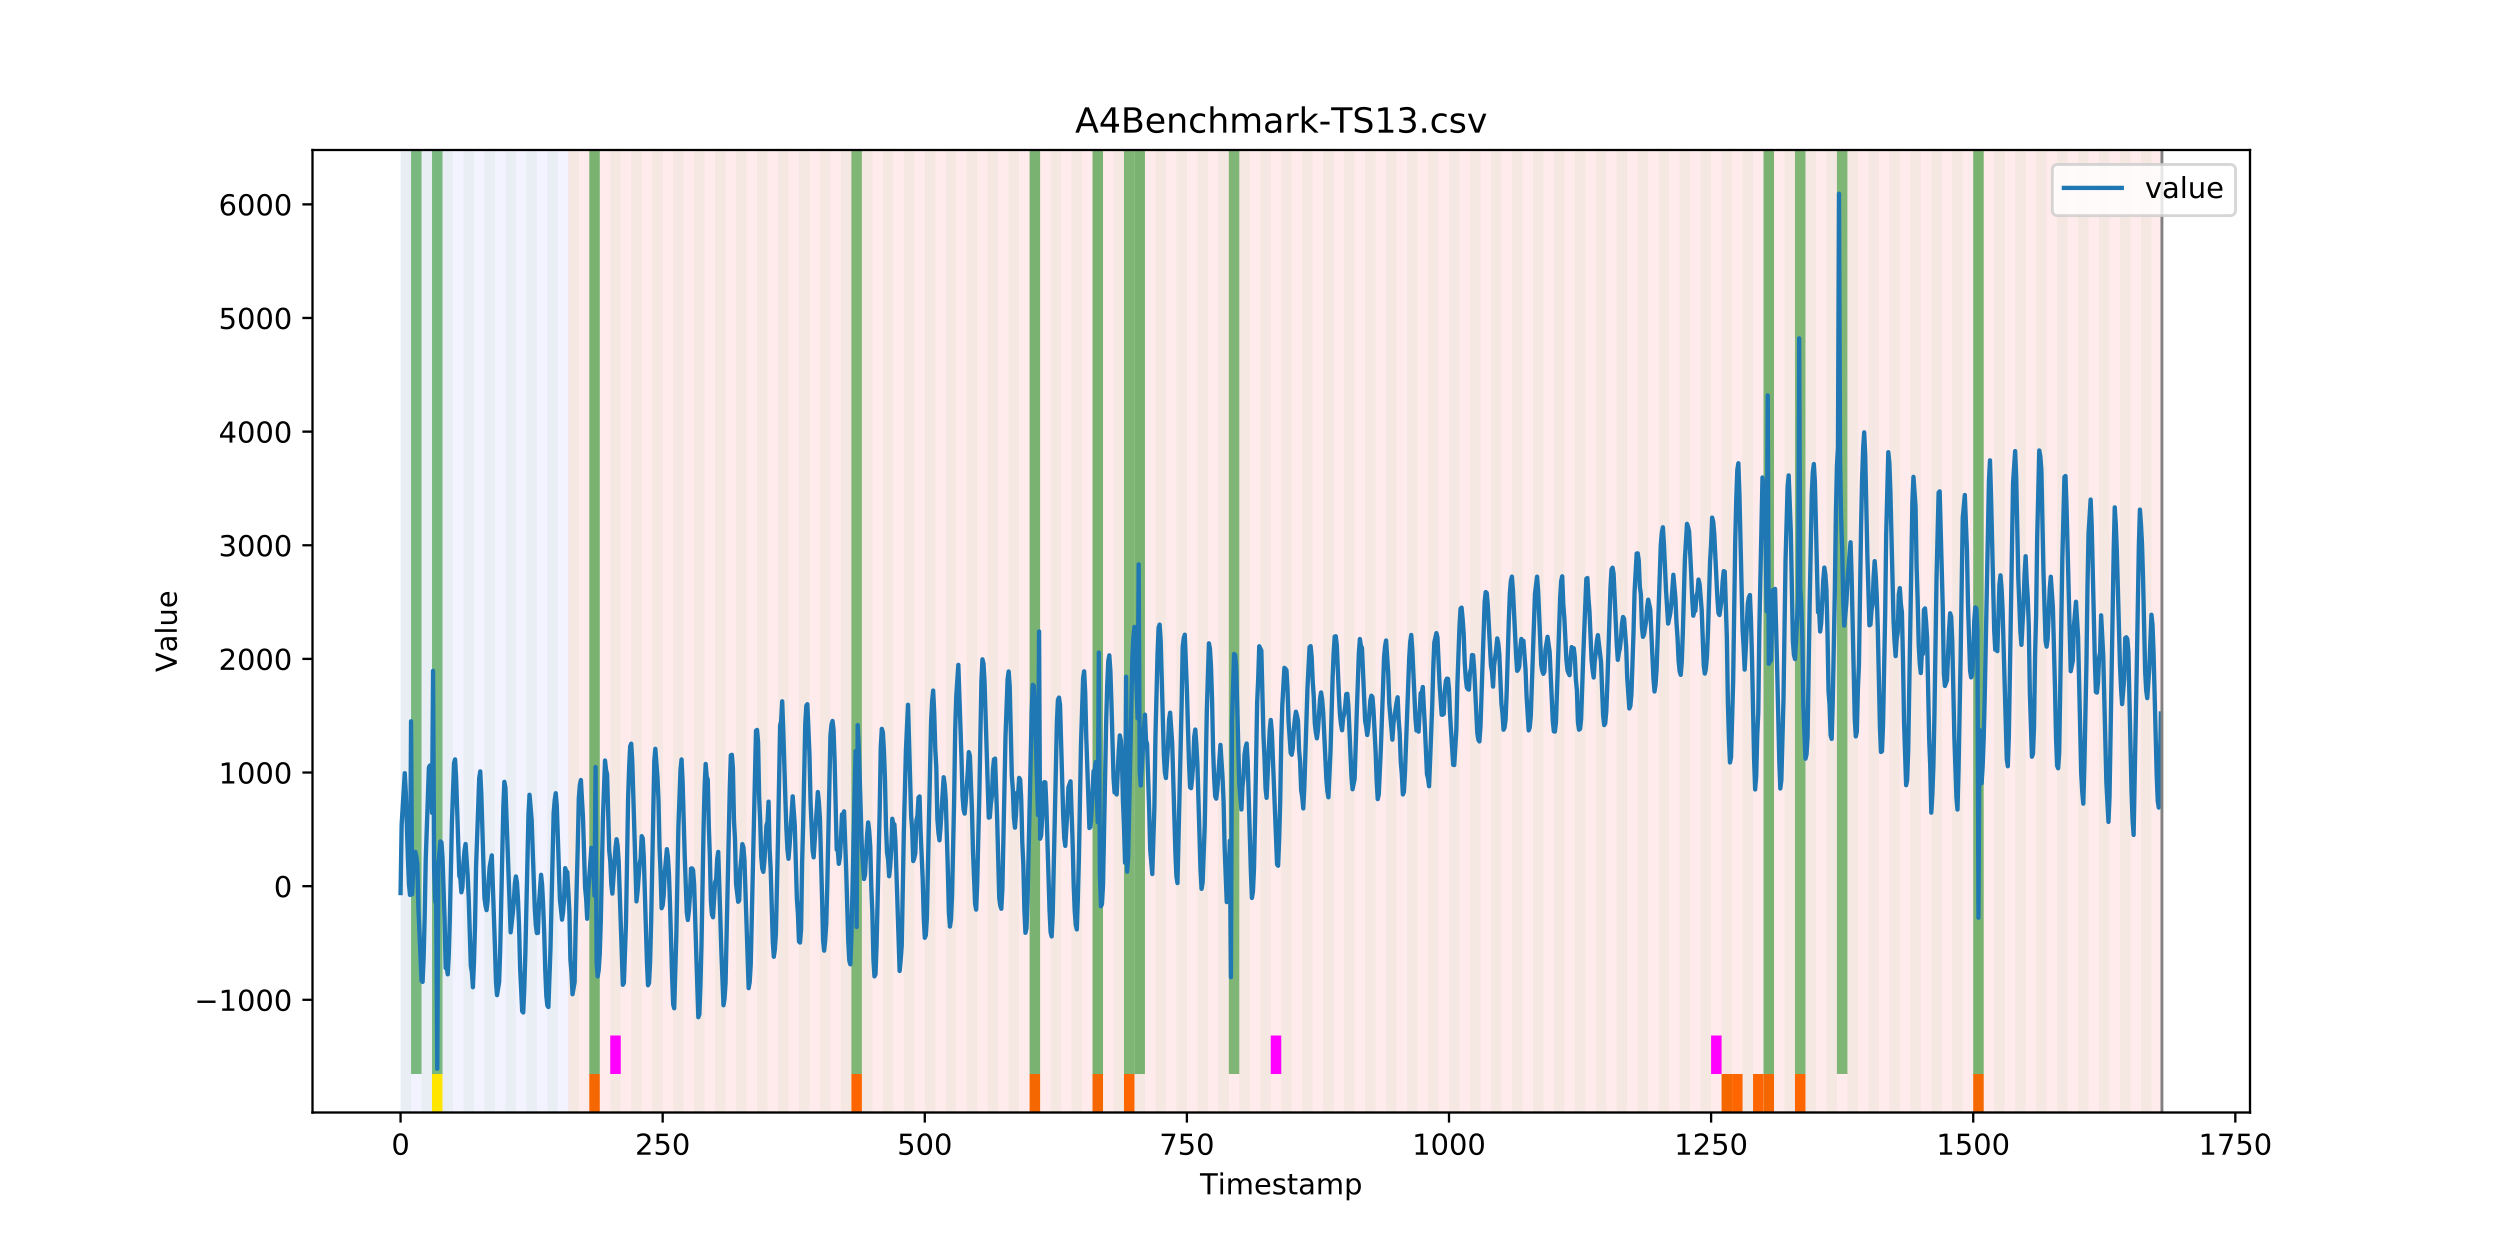 <?xml version="1.0" encoding="utf-8" standalone="no"?>
<!DOCTYPE svg PUBLIC "-//W3C//DTD SVG 1.1//EN"
  "http://www.w3.org/Graphics/SVG/1.1/DTD/svg11.dtd">
<!-- Created with matplotlib (https://matplotlib.org/) -->
<svg height="432pt" version="1.1" viewBox="0 0 864 432" width="864pt" xmlns="http://www.w3.org/2000/svg" xmlns:xlink="http://www.w3.org/1999/xlink">
 <defs>
  <style type="text/css">
*{stroke-linecap:butt;stroke-linejoin:round;}
  </style>
 </defs>
 <g id="figure_1">
  <g id="patch_1">
   <path d="M 0 432 
L 864 432 
L 864 0 
L 0 0 
z
" style="fill:#ffffff;"/>
  </g>
  <g id="axes_1">
   <g id="patch_2">
    <path d="M 108 384.48 
L 777.6 384.48 
L 777.6 51.84 
L 108 51.84 
z
" style="fill:#ffffff;"/>
   </g>
   <g id="patch_3">
    <path clip-path="url(#p1d8e57db56)" d="M 138.436 384.48 
L 138.436 51.84 
L 196.41 51.84 
L 196.41 384.48 
z
" style="fill:#0000ff;opacity:0.05;"/>
   </g>
   <g id="patch_4">
    <path clip-path="url(#p1d8e57db56)" d="M 196.41 384.48 
L 196.41 51.84 
L 747.164 51.84 
L 747.164 384.48 
z
" style="fill:#ff0000;opacity:0.08;"/>
   </g>
   <g id="patch_5">
    <path clip-path="url(#p1d8e57db56)" d="M 138.436 384.48 
L 138.436 51.84 
L 142.06 51.84 
L 142.06 384.48 
z
" style="fill:#008000;opacity:0.04;"/>
   </g>
   <g id="patch_6">
    <path clip-path="url(#p1d8e57db56)" d="M 142.06 371.174 
L 142.06 51.84 
L 145.683 51.84 
L 145.683 371.174 
z
" style="fill:#008000;opacity:0.5;"/>
   </g>
   <g id="patch_7">
    <path clip-path="url(#p1d8e57db56)" d="M 145.683 384.48 
L 145.683 51.84 
L 149.306 51.84 
L 149.306 384.48 
z
" style="fill:#008000;opacity:0.04;"/>
   </g>
   <g id="patch_8">
    <path clip-path="url(#p1d8e57db56)" d="M 203.657 384.48 
L 203.657 371.174 
L 207.281 371.174 
L 207.281 384.48 
z
" style="fill:#ff6600;"/>
   </g>
   <g id="patch_9">
    <path clip-path="url(#p1d8e57db56)" d="M 149.306 371.174 
L 149.306 51.84 
L 152.93 51.84 
L 152.93 371.174 
z
" style="fill:#008000;opacity:0.5;"/>
   </g>
   <g id="patch_10">
    <path clip-path="url(#p1d8e57db56)" d="M 149.306 384.48 
L 149.306 371.174 
L 152.93 371.174 
L 152.93 384.48 
z
" style="fill:#ffe500;"/>
   </g>
   <g id="patch_11">
    <path clip-path="url(#p1d8e57db56)" d="M 152.93 384.48 
L 152.93 51.84 
L 156.553 51.84 
L 156.553 384.48 
z
" style="fill:#008000;opacity:0.04;"/>
   </g>
   <g id="patch_12">
    <path clip-path="url(#p1d8e57db56)" d="M 160.177 384.48 
L 160.177 51.84 
L 163.8 51.84 
L 163.8 384.48 
z
" style="fill:#008000;opacity:0.04;"/>
   </g>
   <g id="patch_13">
    <path clip-path="url(#p1d8e57db56)" d="M 167.423 384.48 
L 167.423 51.84 
L 171.047 51.84 
L 171.047 384.48 
z
" style="fill:#008000;opacity:0.04;"/>
   </g>
   <g id="patch_14">
    <path clip-path="url(#p1d8e57db56)" d="M 174.67 384.48 
L 174.67 51.84 
L 178.294 51.84 
L 178.294 384.48 
z
" style="fill:#008000;opacity:0.04;"/>
   </g>
   <g id="patch_15">
    <path clip-path="url(#p1d8e57db56)" d="M 181.917 384.48 
L 181.917 51.84 
L 185.54 51.84 
L 185.54 384.48 
z
" style="fill:#008000;opacity:0.04;"/>
   </g>
   <g id="patch_16">
    <path clip-path="url(#p1d8e57db56)" d="M 189.164 384.48 
L 189.164 51.84 
L 192.787 51.84 
L 192.787 384.48 
z
" style="fill:#008000;opacity:0.04;"/>
   </g>
   <g id="patch_17">
    <path clip-path="url(#p1d8e57db56)" d="M 196.41 384.48 
L 196.41 51.84 
L 200.034 51.84 
L 200.034 384.48 
z
" style="fill:#008000;opacity:0.04;"/>
   </g>
   <g id="patch_18">
    <path clip-path="url(#p1d8e57db56)" d="M 203.657 384.48 
L 203.657 51.84 
L 207.281 51.84 
L 207.281 384.48 
z
" style="fill:#008000;opacity:0.04;"/>
   </g>
   <g id="patch_19">
    <path clip-path="url(#p1d8e57db56)" d="M 203.657 371.174 
L 203.657 51.84 
L 207.281 51.84 
L 207.281 371.174 
z
" style="fill:#008000;opacity:0.5;"/>
   </g>
   <g id="patch_20">
    <path clip-path="url(#p1d8e57db56)" d="M 210.904 384.48 
L 210.904 51.84 
L 214.527 51.84 
L 214.527 384.48 
z
" style="fill:#008000;opacity:0.04;"/>
   </g>
   <g id="patch_21">
    <path clip-path="url(#p1d8e57db56)" d="M 210.904 371.174 
L 210.904 357.869 
L 214.527 357.869 
L 214.527 371.174 
z
" style="fill:#ff00ff;"/>
   </g>
   <g id="patch_22">
    <path clip-path="url(#p1d8e57db56)" d="M 218.151 384.48 
L 218.151 51.84 
L 221.774 51.84 
L 221.774 384.48 
z
" style="fill:#008000;opacity:0.04;"/>
   </g>
   <g id="patch_23">
    <path clip-path="url(#p1d8e57db56)" d="M 225.397 384.48 
L 225.397 51.84 
L 229.021 51.84 
L 229.021 384.48 
z
" style="fill:#008000;opacity:0.04;"/>
   </g>
   <g id="patch_24">
    <path clip-path="url(#p1d8e57db56)" d="M 232.644 384.48 
L 232.644 51.84 
L 236.268 51.84 
L 236.268 384.48 
z
" style="fill:#008000;opacity:0.04;"/>
   </g>
   <g id="patch_25">
    <path clip-path="url(#p1d8e57db56)" d="M 294.242 384.48 
L 294.242 371.174 
L 297.865 371.174 
L 297.865 384.48 
z
" style="fill:#ff6600;"/>
   </g>
   <g id="patch_26">
    <path clip-path="url(#p1d8e57db56)" d="M 239.891 384.48 
L 239.891 51.84 
L 243.514 51.84 
L 243.514 384.48 
z
" style="fill:#008000;opacity:0.04;"/>
   </g>
   <g id="patch_27">
    <path clip-path="url(#p1d8e57db56)" d="M 247.138 384.48 
L 247.138 51.84 
L 250.761 51.84 
L 250.761 384.48 
z
" style="fill:#008000;opacity:0.04;"/>
   </g>
   <g id="patch_28">
    <path clip-path="url(#p1d8e57db56)" d="M 254.384 384.48 
L 254.384 51.84 
L 258.008 51.84 
L 258.008 384.48 
z
" style="fill:#008000;opacity:0.04;"/>
   </g>
   <g id="patch_29">
    <path clip-path="url(#p1d8e57db56)" d="M 261.631 384.48 
L 261.631 51.84 
L 265.255 51.84 
L 265.255 384.48 
z
" style="fill:#008000;opacity:0.04;"/>
   </g>
   <g id="patch_30">
    <path clip-path="url(#p1d8e57db56)" d="M 268.878 384.48 
L 268.878 51.84 
L 272.501 51.84 
L 272.501 384.48 
z
" style="fill:#008000;opacity:0.04;"/>
   </g>
   <g id="patch_31">
    <path clip-path="url(#p1d8e57db56)" d="M 276.125 384.48 
L 276.125 51.84 
L 279.748 51.84 
L 279.748 384.48 
z
" style="fill:#008000;opacity:0.04;"/>
   </g>
   <g id="patch_32">
    <path clip-path="url(#p1d8e57db56)" d="M 283.371 384.48 
L 283.371 51.84 
L 286.995 51.84 
L 286.995 384.48 
z
" style="fill:#008000;opacity:0.04;"/>
   </g>
   <g id="patch_33">
    <path clip-path="url(#p1d8e57db56)" d="M 290.618 384.48 
L 290.618 51.84 
L 294.242 51.84 
L 294.242 384.48 
z
" style="fill:#008000;opacity:0.04;"/>
   </g>
   <g id="patch_34">
    <path clip-path="url(#p1d8e57db56)" d="M 294.242 371.174 
L 294.242 51.84 
L 297.865 51.84 
L 297.865 371.174 
z
" style="fill:#008000;opacity:0.5;"/>
   </g>
   <g id="patch_35">
    <path clip-path="url(#p1d8e57db56)" d="M 297.865 384.48 
L 297.865 51.84 
L 301.488 51.84 
L 301.488 384.48 
z
" style="fill:#008000;opacity:0.04;"/>
   </g>
   <g id="patch_36">
    <path clip-path="url(#p1d8e57db56)" d="M 355.839 384.48 
L 355.839 371.174 
L 359.462 371.174 
L 359.462 384.48 
z
" style="fill:#ff6600;"/>
   </g>
   <g id="patch_37">
    <path clip-path="url(#p1d8e57db56)" d="M 305.112 384.48 
L 305.112 51.84 
L 308.735 51.84 
L 308.735 384.48 
z
" style="fill:#008000;opacity:0.04;"/>
   </g>
   <g id="patch_38">
    <path clip-path="url(#p1d8e57db56)" d="M 312.358 384.48 
L 312.358 51.84 
L 315.982 51.84 
L 315.982 384.48 
z
" style="fill:#008000;opacity:0.04;"/>
   </g>
   <g id="patch_39">
    <path clip-path="url(#p1d8e57db56)" d="M 319.605 384.48 
L 319.605 51.84 
L 323.229 51.84 
L 323.229 384.48 
z
" style="fill:#008000;opacity:0.04;"/>
   </g>
   <g id="patch_40">
    <path clip-path="url(#p1d8e57db56)" d="M 377.579 384.48 
L 377.579 371.174 
L 381.203 371.174 
L 381.203 384.48 
z
" style="fill:#ff6600;"/>
   </g>
   <g id="patch_41">
    <path clip-path="url(#p1d8e57db56)" d="M 326.852 384.48 
L 326.852 51.84 
L 330.475 51.84 
L 330.475 384.48 
z
" style="fill:#008000;opacity:0.04;"/>
   </g>
   <g id="patch_42">
    <path clip-path="url(#p1d8e57db56)" d="M 388.449 384.48 
L 388.449 371.174 
L 392.073 371.174 
L 392.073 384.48 
z
" style="fill:#ff6600;"/>
   </g>
   <g id="patch_43">
    <path clip-path="url(#p1d8e57db56)" d="M 334.099 384.48 
L 334.099 51.84 
L 337.722 51.84 
L 337.722 384.48 
z
" style="fill:#008000;opacity:0.04;"/>
   </g>
   <g id="patch_44">
    <path clip-path="url(#p1d8e57db56)" d="M 341.345 384.48 
L 341.345 51.84 
L 344.969 51.84 
L 344.969 384.48 
z
" style="fill:#008000;opacity:0.04;"/>
   </g>
   <g id="patch_45">
    <path clip-path="url(#p1d8e57db56)" d="M 348.592 384.48 
L 348.592 51.84 
L 352.216 51.84 
L 352.216 384.48 
z
" style="fill:#008000;opacity:0.04;"/>
   </g>
   <g id="patch_46">
    <path clip-path="url(#p1d8e57db56)" d="M 355.839 384.48 
L 355.839 51.84 
L 359.462 51.84 
L 359.462 384.48 
z
" style="fill:#008000;opacity:0.04;"/>
   </g>
   <g id="patch_47">
    <path clip-path="url(#p1d8e57db56)" d="M 355.839 371.174 
L 355.839 51.84 
L 359.462 51.84 
L 359.462 371.174 
z
" style="fill:#008000;opacity:0.5;"/>
   </g>
   <g id="patch_48">
    <path clip-path="url(#p1d8e57db56)" d="M 363.086 384.48 
L 363.086 51.84 
L 366.709 51.84 
L 366.709 384.48 
z
" style="fill:#008000;opacity:0.04;"/>
   </g>
   <g id="patch_49">
    <path clip-path="url(#p1d8e57db56)" d="M 370.332 384.48 
L 370.332 51.84 
L 373.956 51.84 
L 373.956 384.48 
z
" style="fill:#008000;opacity:0.04;"/>
   </g>
   <g id="patch_50">
    <path clip-path="url(#p1d8e57db56)" d="M 377.579 384.48 
L 377.579 51.84 
L 381.203 51.84 
L 381.203 384.48 
z
" style="fill:#008000;opacity:0.04;"/>
   </g>
   <g id="patch_51">
    <path clip-path="url(#p1d8e57db56)" d="M 377.579 371.174 
L 377.579 51.84 
L 381.203 51.84 
L 381.203 371.174 
z
" style="fill:#008000;opacity:0.5;"/>
   </g>
   <g id="patch_52">
    <path clip-path="url(#p1d8e57db56)" d="M 384.826 384.48 
L 384.826 51.84 
L 388.449 51.84 
L 388.449 384.48 
z
" style="fill:#008000;opacity:0.04;"/>
   </g>
   <g id="patch_53">
    <path clip-path="url(#p1d8e57db56)" d="M 388.449 371.174 
L 388.449 51.84 
L 392.073 51.84 
L 392.073 371.174 
z
" style="fill:#008000;opacity:0.5;"/>
   </g>
   <g id="patch_54">
    <path clip-path="url(#p1d8e57db56)" d="M 392.073 384.48 
L 392.073 51.84 
L 395.696 51.84 
L 395.696 384.48 
z
" style="fill:#008000;opacity:0.04;"/>
   </g>
   <g id="patch_55">
    <path clip-path="url(#p1d8e57db56)" d="M 392.073 371.174 
L 392.073 51.84 
L 395.696 51.84 
L 395.696 371.174 
z
" style="fill:#008000;opacity:0.5;"/>
   </g>
   <g id="patch_56">
    <path clip-path="url(#p1d8e57db56)" d="M 399.319 384.48 
L 399.319 51.84 
L 402.943 51.84 
L 402.943 384.48 
z
" style="fill:#008000;opacity:0.04;"/>
   </g>
   <g id="patch_57">
    <path clip-path="url(#p1d8e57db56)" d="M 406.566 384.48 
L 406.566 51.84 
L 410.19 51.84 
L 410.19 384.48 
z
" style="fill:#008000;opacity:0.04;"/>
   </g>
   <g id="patch_58">
    <path clip-path="url(#p1d8e57db56)" d="M 413.813 384.48 
L 413.813 51.84 
L 417.436 51.84 
L 417.436 384.48 
z
" style="fill:#008000;opacity:0.04;"/>
   </g>
   <g id="patch_59">
    <path clip-path="url(#p1d8e57db56)" d="M 421.06 384.48 
L 421.06 51.84 
L 424.683 51.84 
L 424.683 384.48 
z
" style="fill:#008000;opacity:0.04;"/>
   </g>
   <g id="patch_60">
    <path clip-path="url(#p1d8e57db56)" d="M 424.683 371.174 
L 424.683 51.84 
L 428.306 51.84 
L 428.306 371.174 
z
" style="fill:#008000;opacity:0.5;"/>
   </g>
   <g id="patch_61">
    <path clip-path="url(#p1d8e57db56)" d="M 428.306 384.48 
L 428.306 51.84 
L 431.93 51.84 
L 431.93 384.48 
z
" style="fill:#008000;opacity:0.04;"/>
   </g>
   <g id="patch_62">
    <path clip-path="url(#p1d8e57db56)" d="M 435.553 384.48 
L 435.553 51.84 
L 439.177 51.84 
L 439.177 384.48 
z
" style="fill:#008000;opacity:0.04;"/>
   </g>
   <g id="patch_63">
    <path clip-path="url(#p1d8e57db56)" d="M 439.177 371.174 
L 439.177 357.869 
L 442.8 357.869 
L 442.8 371.174 
z
" style="fill:#ff00ff;"/>
   </g>
   <g id="patch_64">
    <path clip-path="url(#p1d8e57db56)" d="M 442.8 384.48 
L 442.8 51.84 
L 446.423 51.84 
L 446.423 384.48 
z
" style="fill:#008000;opacity:0.04;"/>
   </g>
   <g id="patch_65">
    <path clip-path="url(#p1d8e57db56)" d="M 450.047 384.48 
L 450.047 51.84 
L 453.67 51.84 
L 453.67 384.48 
z
" style="fill:#008000;opacity:0.04;"/>
   </g>
   <g id="patch_66">
    <path clip-path="url(#p1d8e57db56)" d="M 457.294 384.48 
L 457.294 51.84 
L 460.917 51.84 
L 460.917 384.48 
z
" style="fill:#008000;opacity:0.04;"/>
   </g>
   <g id="patch_67">
    <path clip-path="url(#p1d8e57db56)" d="M 464.54 384.48 
L 464.54 51.84 
L 468.164 51.84 
L 468.164 384.48 
z
" style="fill:#008000;opacity:0.04;"/>
   </g>
   <g id="patch_68">
    <path clip-path="url(#p1d8e57db56)" d="M 471.787 384.48 
L 471.787 51.84 
L 475.41 51.84 
L 475.41 384.48 
z
" style="fill:#008000;opacity:0.04;"/>
   </g>
   <g id="patch_69">
    <path clip-path="url(#p1d8e57db56)" d="M 479.034 384.48 
L 479.034 51.84 
L 482.657 51.84 
L 482.657 384.48 
z
" style="fill:#008000;opacity:0.04;"/>
   </g>
   <g id="patch_70">
    <path clip-path="url(#p1d8e57db56)" d="M 486.281 384.48 
L 486.281 51.84 
L 489.904 51.84 
L 489.904 384.48 
z
" style="fill:#008000;opacity:0.04;"/>
   </g>
   <g id="patch_71">
    <path clip-path="url(#p1d8e57db56)" d="M 493.527 384.48 
L 493.527 51.84 
L 497.151 51.84 
L 497.151 384.48 
z
" style="fill:#008000;opacity:0.04;"/>
   </g>
   <g id="patch_72">
    <path clip-path="url(#p1d8e57db56)" d="M 500.774 384.48 
L 500.774 51.84 
L 504.397 51.84 
L 504.397 384.48 
z
" style="fill:#008000;opacity:0.04;"/>
   </g>
   <g id="patch_73">
    <path clip-path="url(#p1d8e57db56)" d="M 508.021 384.48 
L 508.021 51.84 
L 511.644 51.84 
L 511.644 384.48 
z
" style="fill:#008000;opacity:0.04;"/>
   </g>
   <g id="patch_74">
    <path clip-path="url(#p1d8e57db56)" d="M 515.268 384.48 
L 515.268 51.84 
L 518.891 51.84 
L 518.891 384.48 
z
" style="fill:#008000;opacity:0.04;"/>
   </g>
   <g id="patch_75">
    <path clip-path="url(#p1d8e57db56)" d="M 522.514 384.48 
L 522.514 51.84 
L 526.138 51.84 
L 526.138 384.48 
z
" style="fill:#008000;opacity:0.04;"/>
   </g>
   <g id="patch_76">
    <path clip-path="url(#p1d8e57db56)" d="M 529.761 384.48 
L 529.761 51.84 
L 533.384 51.84 
L 533.384 384.48 
z
" style="fill:#008000;opacity:0.04;"/>
   </g>
   <g id="patch_77">
    <path clip-path="url(#p1d8e57db56)" d="M 537.008 384.48 
L 537.008 51.84 
L 540.631 51.84 
L 540.631 384.48 
z
" style="fill:#008000;opacity:0.04;"/>
   </g>
   <g id="patch_78">
    <path clip-path="url(#p1d8e57db56)" d="M 594.982 384.48 
L 594.982 371.174 
L 598.605 371.174 
L 598.605 384.48 
z
" style="fill:#ff6600;"/>
   </g>
   <g id="patch_79">
    <path clip-path="url(#p1d8e57db56)" d="M 598.605 384.48 
L 598.605 371.174 
L 602.229 371.174 
L 602.229 384.48 
z
" style="fill:#ff6600;"/>
   </g>
   <g id="patch_80">
    <path clip-path="url(#p1d8e57db56)" d="M 544.255 384.48 
L 544.255 51.84 
L 547.878 51.84 
L 547.878 384.48 
z
" style="fill:#008000;opacity:0.04;"/>
   </g>
   <g id="patch_81">
    <path clip-path="url(#p1d8e57db56)" d="M 605.852 384.48 
L 605.852 371.174 
L 609.475 371.174 
L 609.475 384.48 
z
" style="fill:#ff6600;"/>
   </g>
   <g id="patch_82">
    <path clip-path="url(#p1d8e57db56)" d="M 551.501 384.48 
L 551.501 51.84 
L 555.125 51.84 
L 555.125 384.48 
z
" style="fill:#008000;opacity:0.04;"/>
   </g>
   <g id="patch_83">
    <path clip-path="url(#p1d8e57db56)" d="M 609.475 384.48 
L 609.475 371.174 
L 613.099 371.174 
L 613.099 384.48 
z
" style="fill:#ff6600;"/>
   </g>
   <g id="patch_84">
    <path clip-path="url(#p1d8e57db56)" d="M 558.748 384.48 
L 558.748 51.84 
L 562.371 51.84 
L 562.371 384.48 
z
" style="fill:#008000;opacity:0.04;"/>
   </g>
   <g id="patch_85">
    <path clip-path="url(#p1d8e57db56)" d="M 620.345 384.48 
L 620.345 371.174 
L 623.969 371.174 
L 623.969 384.48 
z
" style="fill:#ff6600;"/>
   </g>
   <g id="patch_86">
    <path clip-path="url(#p1d8e57db56)" d="M 565.995 384.48 
L 565.995 51.84 
L 569.618 51.84 
L 569.618 384.48 
z
" style="fill:#008000;opacity:0.04;"/>
   </g>
   <g id="patch_87">
    <path clip-path="url(#p1d8e57db56)" d="M 573.242 384.48 
L 573.242 51.84 
L 576.865 51.84 
L 576.865 384.48 
z
" style="fill:#008000;opacity:0.04;"/>
   </g>
   <g id="patch_88">
    <path clip-path="url(#p1d8e57db56)" d="M 580.488 384.48 
L 580.488 51.84 
L 584.112 51.84 
L 584.112 384.48 
z
" style="fill:#008000;opacity:0.04;"/>
   </g>
   <g id="patch_89">
    <path clip-path="url(#p1d8e57db56)" d="M 587.735 384.48 
L 587.735 51.84 
L 591.358 51.84 
L 591.358 384.48 
z
" style="fill:#008000;opacity:0.04;"/>
   </g>
   <g id="patch_90">
    <path clip-path="url(#p1d8e57db56)" d="M 591.358 371.174 
L 591.358 357.869 
L 594.982 357.869 
L 594.982 371.174 
z
" style="fill:#ff00ff;"/>
   </g>
   <g id="patch_91">
    <path clip-path="url(#p1d8e57db56)" d="M 594.982 384.48 
L 594.982 51.84 
L 598.605 51.84 
L 598.605 384.48 
z
" style="fill:#008000;opacity:0.04;"/>
   </g>
   <g id="patch_92">
    <path clip-path="url(#p1d8e57db56)" d="M 602.229 384.48 
L 602.229 51.84 
L 605.852 51.84 
L 605.852 384.48 
z
" style="fill:#008000;opacity:0.04;"/>
   </g>
   <g id="patch_93">
    <path clip-path="url(#p1d8e57db56)" d="M 609.475 384.48 
L 609.475 51.84 
L 613.099 51.84 
L 613.099 384.48 
z
" style="fill:#008000;opacity:0.04;"/>
   </g>
   <g id="patch_94">
    <path clip-path="url(#p1d8e57db56)" d="M 609.475 371.174 
L 609.475 51.84 
L 613.099 51.84 
L 613.099 371.174 
z
" style="fill:#008000;opacity:0.5;"/>
   </g>
   <g id="patch_95">
    <path clip-path="url(#p1d8e57db56)" d="M 616.722 384.48 
L 616.722 51.84 
L 620.345 51.84 
L 620.345 384.48 
z
" style="fill:#008000;opacity:0.04;"/>
   </g>
   <g id="patch_96">
    <path clip-path="url(#p1d8e57db56)" d="M 620.345 371.174 
L 620.345 51.84 
L 623.969 51.84 
L 623.969 371.174 
z
" style="fill:#008000;opacity:0.5;"/>
   </g>
   <g id="patch_97">
    <path clip-path="url(#p1d8e57db56)" d="M 623.969 384.48 
L 623.969 51.84 
L 627.592 51.84 
L 627.592 384.48 
z
" style="fill:#008000;opacity:0.04;"/>
   </g>
   <g id="patch_98">
    <path clip-path="url(#p1d8e57db56)" d="M 681.943 384.48 
L 681.943 371.174 
L 685.566 371.174 
L 685.566 384.48 
z
" style="fill:#ff6600;"/>
   </g>
   <g id="patch_99">
    <path clip-path="url(#p1d8e57db56)" d="M 631.216 384.48 
L 631.216 51.84 
L 634.839 51.84 
L 634.839 384.48 
z
" style="fill:#008000;opacity:0.04;"/>
   </g>
   <g id="patch_100">
    <path clip-path="url(#p1d8e57db56)" d="M 634.839 371.174 
L 634.839 51.84 
L 638.462 51.84 
L 638.462 371.174 
z
" style="fill:#008000;opacity:0.5;"/>
   </g>
   <g id="patch_101">
    <path clip-path="url(#p1d8e57db56)" d="M 638.462 384.48 
L 638.462 51.84 
L 642.086 51.84 
L 642.086 384.48 
z
" style="fill:#008000;opacity:0.04;"/>
   </g>
   <g id="patch_102">
    <path clip-path="url(#p1d8e57db56)" d="M 645.709 384.48 
L 645.709 51.84 
L 649.332 51.84 
L 649.332 384.48 
z
" style="fill:#008000;opacity:0.04;"/>
   </g>
   <g id="patch_103">
    <path clip-path="url(#p1d8e57db56)" d="M 652.956 384.48 
L 652.956 51.84 
L 656.579 51.84 
L 656.579 384.48 
z
" style="fill:#008000;opacity:0.04;"/>
   </g>
   <g id="patch_104">
    <path clip-path="url(#p1d8e57db56)" d="M 660.203 384.48 
L 660.203 51.84 
L 663.826 51.84 
L 663.826 384.48 
z
" style="fill:#008000;opacity:0.04;"/>
   </g>
   <g id="patch_105">
    <path clip-path="url(#p1d8e57db56)" d="M 667.449 384.48 
L 667.449 51.84 
L 671.073 51.84 
L 671.073 384.48 
z
" style="fill:#008000;opacity:0.04;"/>
   </g>
   <g id="patch_106">
    <path clip-path="url(#p1d8e57db56)" d="M 674.696 384.48 
L 674.696 51.84 
L 678.319 51.84 
L 678.319 384.48 
z
" style="fill:#008000;opacity:0.04;"/>
   </g>
   <g id="patch_107">
    <path clip-path="url(#p1d8e57db56)" d="M 681.943 384.48 
L 681.943 51.84 
L 685.566 51.84 
L 685.566 384.48 
z
" style="fill:#008000;opacity:0.04;"/>
   </g>
   <g id="patch_108">
    <path clip-path="url(#p1d8e57db56)" d="M 681.943 371.174 
L 681.943 51.84 
L 685.566 51.84 
L 685.566 371.174 
z
" style="fill:#008000;opacity:0.5;"/>
   </g>
   <g id="patch_109">
    <path clip-path="url(#p1d8e57db56)" d="M 689.19 384.48 
L 689.19 51.84 
L 692.813 51.84 
L 692.813 384.48 
z
" style="fill:#008000;opacity:0.04;"/>
   </g>
   <g id="patch_110">
    <path clip-path="url(#p1d8e57db56)" d="M 696.436 384.48 
L 696.436 51.84 
L 700.06 51.84 
L 700.06 384.48 
z
" style="fill:#008000;opacity:0.04;"/>
   </g>
   <g id="patch_111">
    <path clip-path="url(#p1d8e57db56)" d="M 703.683 384.48 
L 703.683 51.84 
L 707.306 51.84 
L 707.306 384.48 
z
" style="fill:#008000;opacity:0.04;"/>
   </g>
   <g id="patch_112">
    <path clip-path="url(#p1d8e57db56)" d="M 710.93 384.48 
L 710.93 51.84 
L 714.553 51.84 
L 714.553 384.48 
z
" style="fill:#008000;opacity:0.04;"/>
   </g>
   <g id="patch_113">
    <path clip-path="url(#p1d8e57db56)" d="M 718.177 384.48 
L 718.177 51.84 
L 721.8 51.84 
L 721.8 384.48 
z
" style="fill:#008000;opacity:0.04;"/>
   </g>
   <g id="patch_114">
    <path clip-path="url(#p1d8e57db56)" d="M 725.423 384.48 
L 725.423 51.84 
L 729.047 51.84 
L 729.047 384.48 
z
" style="fill:#008000;opacity:0.04;"/>
   </g>
   <g id="patch_115">
    <path clip-path="url(#p1d8e57db56)" d="M 732.67 384.48 
L 732.67 51.84 
L 736.294 51.84 
L 736.294 384.48 
z
" style="fill:#008000;opacity:0.04;"/>
   </g>
   <g id="patch_116">
    <path clip-path="url(#p1d8e57db56)" d="M 739.917 384.48 
L 739.917 51.84 
L 743.54 51.84 
L 743.54 384.48 
z
" style="fill:#008000;opacity:0.04;"/>
   </g>
   <g id="matplotlib.axis_1">
    <g id="xtick_1">
     <g id="line2d_1">
      <defs>
       <path d="M 0 0 
L 0 3.5 
" id="m5d8f4d237e" style="stroke:#000000;stroke-width:0.8;"/>
      </defs>
      <g>
       <use style="stroke:#000000;stroke-width:0.8;" x="138.436" xlink:href="#m5d8f4d237e" y="384.48"/>
      </g>
     </g>
     <g id="text_1">
      <!-- 0 -->
      <defs>
       <path d="M 31.781 66.406 
Q 24.172 66.406 20.328 58.906 
Q 16.5 51.422 16.5 36.375 
Q 16.5 21.391 20.328 13.891 
Q 24.172 6.391 31.781 6.391 
Q 39.453 6.391 43.281 13.891 
Q 47.125 21.391 47.125 36.375 
Q 47.125 51.422 43.281 58.906 
Q 39.453 66.406 31.781 66.406 
z
M 31.781 74.219 
Q 44.047 74.219 50.516 64.516 
Q 56.984 54.828 56.984 36.375 
Q 56.984 17.969 50.516 8.266 
Q 44.047 -1.422 31.781 -1.422 
Q 19.531 -1.422 13.062 8.266 
Q 6.594 17.969 6.594 36.375 
Q 6.594 54.828 13.062 64.516 
Q 19.531 74.219 31.781 74.219 
z
" id="DejaVuSans-48"/>
      </defs>
      <g transform="translate(135.255 399.078)scale(0.1 -0.1)">
       <use xlink:href="#DejaVuSans-48"/>
      </g>
     </g>
    </g>
    <g id="xtick_2">
     <g id="line2d_2">
      <g>
       <use style="stroke:#000000;stroke-width:0.8;" x="229.021" xlink:href="#m5d8f4d237e" y="384.48"/>
      </g>
     </g>
     <g id="text_2">
      <!-- 250 -->
      <defs>
       <path d="M 19.188 8.297 
L 53.609 8.297 
L 53.609 0 
L 7.328 0 
L 7.328 8.297 
Q 12.938 14.109 22.625 23.891 
Q 32.328 33.688 34.812 36.531 
Q 39.547 41.844 41.422 45.531 
Q 43.312 49.219 43.312 52.781 
Q 43.312 58.594 39.234 62.25 
Q 35.156 65.922 28.609 65.922 
Q 23.969 65.922 18.812 64.312 
Q 13.672 62.703 7.812 59.422 
L 7.812 69.391 
Q 13.766 71.781 18.938 73 
Q 24.125 74.219 28.422 74.219 
Q 39.75 74.219 46.484 68.547 
Q 53.219 62.891 53.219 53.422 
Q 53.219 48.922 51.531 44.891 
Q 49.859 40.875 45.406 35.406 
Q 44.188 33.984 37.641 27.219 
Q 31.109 20.453 19.188 8.297 
z
" id="DejaVuSans-50"/>
       <path d="M 10.797 72.906 
L 49.516 72.906 
L 49.516 64.594 
L 19.828 64.594 
L 19.828 46.734 
Q 21.969 47.469 24.109 47.828 
Q 26.266 48.188 28.422 48.188 
Q 40.625 48.188 47.75 41.5 
Q 54.891 34.812 54.891 23.391 
Q 54.891 11.625 47.562 5.094 
Q 40.234 -1.422 26.906 -1.422 
Q 22.312 -1.422 17.547 -0.641 
Q 12.797 0.141 7.719 1.703 
L 7.719 11.625 
Q 12.109 9.234 16.797 8.062 
Q 21.484 6.891 26.703 6.891 
Q 35.156 6.891 40.078 11.328 
Q 45.016 15.766 45.016 23.391 
Q 45.016 31 40.078 35.438 
Q 35.156 39.891 26.703 39.891 
Q 22.75 39.891 18.812 39.016 
Q 14.891 38.141 10.797 36.281 
z
" id="DejaVuSans-53"/>
      </defs>
      <g transform="translate(219.477 399.078)scale(0.1 -0.1)">
       <use xlink:href="#DejaVuSans-50"/>
       <use x="63.623" xlink:href="#DejaVuSans-53"/>
       <use x="127.246" xlink:href="#DejaVuSans-48"/>
      </g>
     </g>
    </g>
    <g id="xtick_3">
     <g id="line2d_3">
      <g>
       <use style="stroke:#000000;stroke-width:0.8;" x="319.605" xlink:href="#m5d8f4d237e" y="384.48"/>
      </g>
     </g>
     <g id="text_3">
      <!-- 500 -->
      <g transform="translate(310.061 399.078)scale(0.1 -0.1)">
       <use xlink:href="#DejaVuSans-53"/>
       <use x="63.623" xlink:href="#DejaVuSans-48"/>
       <use x="127.246" xlink:href="#DejaVuSans-48"/>
      </g>
     </g>
    </g>
    <g id="xtick_4">
     <g id="line2d_4">
      <g>
       <use style="stroke:#000000;stroke-width:0.8;" x="410.19" xlink:href="#m5d8f4d237e" y="384.48"/>
      </g>
     </g>
     <g id="text_4">
      <!-- 750 -->
      <defs>
       <path d="M 8.203 72.906 
L 55.078 72.906 
L 55.078 68.703 
L 28.609 0 
L 18.312 0 
L 43.219 64.594 
L 8.203 64.594 
z
" id="DejaVuSans-55"/>
      </defs>
      <g transform="translate(400.646 399.078)scale(0.1 -0.1)">
       <use xlink:href="#DejaVuSans-55"/>
       <use x="63.623" xlink:href="#DejaVuSans-53"/>
       <use x="127.246" xlink:href="#DejaVuSans-48"/>
      </g>
     </g>
    </g>
    <g id="xtick_5">
     <g id="line2d_5">
      <g>
       <use style="stroke:#000000;stroke-width:0.8;" x="500.774" xlink:href="#m5d8f4d237e" y="384.48"/>
      </g>
     </g>
     <g id="text_5">
      <!-- 1000 -->
      <defs>
       <path d="M 12.406 8.297 
L 28.516 8.297 
L 28.516 63.922 
L 10.984 60.406 
L 10.984 69.391 
L 28.422 72.906 
L 38.281 72.906 
L 38.281 8.297 
L 54.391 8.297 
L 54.391 0 
L 12.406 0 
z
" id="DejaVuSans-49"/>
      </defs>
      <g transform="translate(488.049 399.078)scale(0.1 -0.1)">
       <use xlink:href="#DejaVuSans-49"/>
       <use x="63.623" xlink:href="#DejaVuSans-48"/>
       <use x="127.246" xlink:href="#DejaVuSans-48"/>
       <use x="190.869" xlink:href="#DejaVuSans-48"/>
      </g>
     </g>
    </g>
    <g id="xtick_6">
     <g id="line2d_6">
      <g>
       <use style="stroke:#000000;stroke-width:0.8;" x="591.358" xlink:href="#m5d8f4d237e" y="384.48"/>
      </g>
     </g>
     <g id="text_6">
      <!-- 1250 -->
      <g transform="translate(578.633 399.078)scale(0.1 -0.1)">
       <use xlink:href="#DejaVuSans-49"/>
       <use x="63.623" xlink:href="#DejaVuSans-50"/>
       <use x="127.246" xlink:href="#DejaVuSans-53"/>
       <use x="190.869" xlink:href="#DejaVuSans-48"/>
      </g>
     </g>
    </g>
    <g id="xtick_7">
     <g id="line2d_7">
      <g>
       <use style="stroke:#000000;stroke-width:0.8;" x="681.943" xlink:href="#m5d8f4d237e" y="384.48"/>
      </g>
     </g>
     <g id="text_7">
      <!-- 1500 -->
      <g transform="translate(669.218 399.078)scale(0.1 -0.1)">
       <use xlink:href="#DejaVuSans-49"/>
       <use x="63.623" xlink:href="#DejaVuSans-53"/>
       <use x="127.246" xlink:href="#DejaVuSans-48"/>
       <use x="190.869" xlink:href="#DejaVuSans-48"/>
      </g>
     </g>
    </g>
    <g id="xtick_8">
     <g id="line2d_8">
      <g>
       <use style="stroke:#000000;stroke-width:0.8;" x="772.527" xlink:href="#m5d8f4d237e" y="384.48"/>
      </g>
     </g>
     <g id="text_8">
      <!-- 1750 -->
      <g transform="translate(759.802 399.078)scale(0.1 -0.1)">
       <use xlink:href="#DejaVuSans-49"/>
       <use x="63.623" xlink:href="#DejaVuSans-55"/>
       <use x="127.246" xlink:href="#DejaVuSans-53"/>
       <use x="190.869" xlink:href="#DejaVuSans-48"/>
      </g>
     </g>
    </g>
    <g id="text_9">
     <!-- Timestamp -->
     <defs>
      <path d="M -0.297 72.906 
L 61.375 72.906 
L 61.375 64.594 
L 35.5 64.594 
L 35.5 0 
L 25.594 0 
L 25.594 64.594 
L -0.297 64.594 
z
" id="DejaVuSans-84"/>
      <path d="M 9.422 54.688 
L 18.406 54.688 
L 18.406 0 
L 9.422 0 
z
M 9.422 75.984 
L 18.406 75.984 
L 18.406 64.594 
L 9.422 64.594 
z
" id="DejaVuSans-105"/>
      <path d="M 52 44.188 
Q 55.375 50.25 60.062 53.125 
Q 64.75 56 71.094 56 
Q 79.641 56 84.281 50.016 
Q 88.922 44.047 88.922 33.016 
L 88.922 0 
L 79.891 0 
L 79.891 32.719 
Q 79.891 40.578 77.094 44.375 
Q 74.312 48.188 68.609 48.188 
Q 61.625 48.188 57.562 43.547 
Q 53.516 38.922 53.516 30.906 
L 53.516 0 
L 44.484 0 
L 44.484 32.719 
Q 44.484 40.625 41.703 44.406 
Q 38.922 48.188 33.109 48.188 
Q 26.219 48.188 22.156 43.531 
Q 18.109 38.875 18.109 30.906 
L 18.109 0 
L 9.078 0 
L 9.078 54.688 
L 18.109 54.688 
L 18.109 46.188 
Q 21.188 51.219 25.484 53.609 
Q 29.781 56 35.688 56 
Q 41.656 56 45.828 52.969 
Q 50 49.953 52 44.188 
z
" id="DejaVuSans-109"/>
      <path d="M 56.203 29.594 
L 56.203 25.203 
L 14.891 25.203 
Q 15.484 15.922 20.484 11.062 
Q 25.484 6.203 34.422 6.203 
Q 39.594 6.203 44.453 7.469 
Q 49.312 8.734 54.109 11.281 
L 54.109 2.781 
Q 49.266 0.734 44.188 -0.344 
Q 39.109 -1.422 33.891 -1.422 
Q 20.797 -1.422 13.156 6.188 
Q 5.516 13.812 5.516 26.812 
Q 5.516 40.234 12.766 48.109 
Q 20.016 56 32.328 56 
Q 43.359 56 49.781 48.891 
Q 56.203 41.797 56.203 29.594 
z
M 47.219 32.234 
Q 47.125 39.594 43.094 43.984 
Q 39.062 48.391 32.422 48.391 
Q 24.906 48.391 20.391 44.141 
Q 15.875 39.891 15.188 32.172 
z
" id="DejaVuSans-101"/>
      <path d="M 44.281 53.078 
L 44.281 44.578 
Q 40.484 46.531 36.375 47.5 
Q 32.281 48.484 27.875 48.484 
Q 21.188 48.484 17.844 46.438 
Q 14.5 44.391 14.5 40.281 
Q 14.5 37.156 16.891 35.375 
Q 19.281 33.594 26.516 31.984 
L 29.594 31.297 
Q 39.156 29.25 43.188 25.516 
Q 47.219 21.781 47.219 15.094 
Q 47.219 7.469 41.188 3.016 
Q 35.156 -1.422 24.609 -1.422 
Q 20.219 -1.422 15.453 -0.562 
Q 10.688 0.297 5.422 2 
L 5.422 11.281 
Q 10.406 8.688 15.234 7.391 
Q 20.062 6.109 24.812 6.109 
Q 31.156 6.109 34.562 8.281 
Q 37.984 10.453 37.984 14.406 
Q 37.984 18.062 35.516 20.016 
Q 33.062 21.969 24.703 23.781 
L 21.578 24.516 
Q 13.234 26.266 9.516 29.906 
Q 5.812 33.547 5.812 39.891 
Q 5.812 47.609 11.281 51.797 
Q 16.75 56 26.812 56 
Q 31.781 56 36.172 55.266 
Q 40.578 54.547 44.281 53.078 
z
" id="DejaVuSans-115"/>
      <path d="M 18.312 70.219 
L 18.312 54.688 
L 36.812 54.688 
L 36.812 47.703 
L 18.312 47.703 
L 18.312 18.016 
Q 18.312 11.328 20.141 9.422 
Q 21.969 7.516 27.594 7.516 
L 36.812 7.516 
L 36.812 0 
L 27.594 0 
Q 17.188 0 13.234 3.875 
Q 9.281 7.766 9.281 18.016 
L 9.281 47.703 
L 2.688 47.703 
L 2.688 54.688 
L 9.281 54.688 
L 9.281 70.219 
z
" id="DejaVuSans-116"/>
      <path d="M 34.281 27.484 
Q 23.391 27.484 19.188 25 
Q 14.984 22.516 14.984 16.5 
Q 14.984 11.719 18.141 8.906 
Q 21.297 6.109 26.703 6.109 
Q 34.188 6.109 38.703 11.406 
Q 43.219 16.703 43.219 25.484 
L 43.219 27.484 
z
M 52.203 31.203 
L 52.203 0 
L 43.219 0 
L 43.219 8.297 
Q 40.141 3.328 35.547 0.953 
Q 30.953 -1.422 24.312 -1.422 
Q 15.922 -1.422 10.953 3.297 
Q 6 8.016 6 15.922 
Q 6 25.141 12.172 29.828 
Q 18.359 34.516 30.609 34.516 
L 43.219 34.516 
L 43.219 35.406 
Q 43.219 41.609 39.141 45 
Q 35.062 48.391 27.688 48.391 
Q 23 48.391 18.547 47.266 
Q 14.109 46.141 10.016 43.891 
L 10.016 52.203 
Q 14.938 54.109 19.578 55.047 
Q 24.219 56 28.609 56 
Q 40.484 56 46.344 49.844 
Q 52.203 43.703 52.203 31.203 
z
" id="DejaVuSans-97"/>
      <path d="M 18.109 8.203 
L 18.109 -20.797 
L 9.078 -20.797 
L 9.078 54.688 
L 18.109 54.688 
L 18.109 46.391 
Q 20.953 51.266 25.266 53.625 
Q 29.594 56 35.594 56 
Q 45.562 56 51.781 48.094 
Q 58.016 40.188 58.016 27.297 
Q 58.016 14.406 51.781 6.484 
Q 45.562 -1.422 35.594 -1.422 
Q 29.594 -1.422 25.266 0.953 
Q 20.953 3.328 18.109 8.203 
z
M 48.688 27.297 
Q 48.688 37.203 44.609 42.844 
Q 40.531 48.484 33.406 48.484 
Q 26.266 48.484 22.188 42.844 
Q 18.109 37.203 18.109 27.297 
Q 18.109 17.391 22.188 11.75 
Q 26.266 6.109 33.406 6.109 
Q 40.531 6.109 44.609 11.75 
Q 48.688 17.391 48.688 27.297 
z
" id="DejaVuSans-112"/>
     </defs>
     <g transform="translate(414.739 412.757)scale(0.1 -0.1)">
      <use xlink:href="#DejaVuSans-84"/>
      <use x="61.037" xlink:href="#DejaVuSans-105"/>
      <use x="88.82" xlink:href="#DejaVuSans-109"/>
      <use x="186.232" xlink:href="#DejaVuSans-101"/>
      <use x="247.756" xlink:href="#DejaVuSans-115"/>
      <use x="299.855" xlink:href="#DejaVuSans-116"/>
      <use x="339.064" xlink:href="#DejaVuSans-97"/>
      <use x="400.344" xlink:href="#DejaVuSans-109"/>
      <use x="497.756" xlink:href="#DejaVuSans-112"/>
     </g>
    </g>
   </g>
   <g id="matplotlib.axis_2">
    <g id="ytick_1">
     <g id="line2d_9">
      <defs>
       <path d="M 0 0 
L -3.5 0 
" id="mada67d82d3" style="stroke:#000000;stroke-width:0.8;"/>
      </defs>
      <g>
       <use style="stroke:#000000;stroke-width:0.8;" x="108" xlink:href="#mada67d82d3" y="345.533"/>
      </g>
     </g>
     <g id="text_10">
      <!-- −1000 -->
      <defs>
       <path d="M 10.594 35.5 
L 73.188 35.5 
L 73.188 27.203 
L 10.594 27.203 
z
" id="DejaVuSans-8722"/>
      </defs>
      <g transform="translate(67.17 349.333)scale(0.1 -0.1)">
       <use xlink:href="#DejaVuSans-8722"/>
       <use x="83.789" xlink:href="#DejaVuSans-49"/>
       <use x="147.412" xlink:href="#DejaVuSans-48"/>
       <use x="211.035" xlink:href="#DejaVuSans-48"/>
       <use x="274.658" xlink:href="#DejaVuSans-48"/>
      </g>
     </g>
    </g>
    <g id="ytick_2">
     <g id="line2d_10">
      <g>
       <use style="stroke:#000000;stroke-width:0.8;" x="108" xlink:href="#mada67d82d3" y="306.261"/>
      </g>
     </g>
     <g id="text_11">
      <!-- 0 -->
      <g transform="translate(94.638 310.06)scale(0.1 -0.1)">
       <use xlink:href="#DejaVuSans-48"/>
      </g>
     </g>
    </g>
    <g id="ytick_3">
     <g id="line2d_11">
      <g>
       <use style="stroke:#000000;stroke-width:0.8;" x="108" xlink:href="#mada67d82d3" y="266.988"/>
      </g>
     </g>
     <g id="text_12">
      <!-- 1000 -->
      <g transform="translate(75.55 270.787)scale(0.1 -0.1)">
       <use xlink:href="#DejaVuSans-49"/>
       <use x="63.623" xlink:href="#DejaVuSans-48"/>
       <use x="127.246" xlink:href="#DejaVuSans-48"/>
       <use x="190.869" xlink:href="#DejaVuSans-48"/>
      </g>
     </g>
    </g>
    <g id="ytick_4">
     <g id="line2d_12">
      <g>
       <use style="stroke:#000000;stroke-width:0.8;" x="108" xlink:href="#mada67d82d3" y="227.715"/>
      </g>
     </g>
     <g id="text_13">
      <!-- 2000 -->
      <g transform="translate(75.55 231.514)scale(0.1 -0.1)">
       <use xlink:href="#DejaVuSans-50"/>
       <use x="63.623" xlink:href="#DejaVuSans-48"/>
       <use x="127.246" xlink:href="#DejaVuSans-48"/>
       <use x="190.869" xlink:href="#DejaVuSans-48"/>
      </g>
     </g>
    </g>
    <g id="ytick_5">
     <g id="line2d_13">
      <g>
       <use style="stroke:#000000;stroke-width:0.8;" x="108" xlink:href="#mada67d82d3" y="188.442"/>
      </g>
     </g>
     <g id="text_14">
      <!-- 3000 -->
      <defs>
       <path d="M 40.578 39.312 
Q 47.656 37.797 51.625 33 
Q 55.609 28.219 55.609 21.188 
Q 55.609 10.406 48.188 4.484 
Q 40.766 -1.422 27.094 -1.422 
Q 22.516 -1.422 17.656 -0.516 
Q 12.797 0.391 7.625 2.203 
L 7.625 11.719 
Q 11.719 9.328 16.594 8.109 
Q 21.484 6.891 26.812 6.891 
Q 36.078 6.891 40.938 10.547 
Q 45.797 14.203 45.797 21.188 
Q 45.797 27.641 41.281 31.266 
Q 36.766 34.906 28.719 34.906 
L 20.219 34.906 
L 20.219 43.016 
L 29.109 43.016 
Q 36.375 43.016 40.234 45.922 
Q 44.094 48.828 44.094 54.297 
Q 44.094 59.906 40.109 62.906 
Q 36.141 65.922 28.719 65.922 
Q 24.656 65.922 20.016 65.031 
Q 15.375 64.156 9.812 62.312 
L 9.812 71.094 
Q 15.438 72.656 20.344 73.438 
Q 25.25 74.219 29.594 74.219 
Q 40.828 74.219 47.359 69.109 
Q 53.906 64.016 53.906 55.328 
Q 53.906 49.266 50.438 45.094 
Q 46.969 40.922 40.578 39.312 
z
" id="DejaVuSans-51"/>
      </defs>
      <g transform="translate(75.55 192.241)scale(0.1 -0.1)">
       <use xlink:href="#DejaVuSans-51"/>
       <use x="63.623" xlink:href="#DejaVuSans-48"/>
       <use x="127.246" xlink:href="#DejaVuSans-48"/>
       <use x="190.869" xlink:href="#DejaVuSans-48"/>
      </g>
     </g>
    </g>
    <g id="ytick_6">
     <g id="line2d_14">
      <g>
       <use style="stroke:#000000;stroke-width:0.8;" x="108" xlink:href="#mada67d82d3" y="149.169"/>
      </g>
     </g>
     <g id="text_15">
      <!-- 4000 -->
      <defs>
       <path d="M 37.797 64.312 
L 12.891 25.391 
L 37.797 25.391 
z
M 35.203 72.906 
L 47.609 72.906 
L 47.609 25.391 
L 58.016 25.391 
L 58.016 17.188 
L 47.609 17.188 
L 47.609 0 
L 37.797 0 
L 37.797 17.188 
L 4.891 17.188 
L 4.891 26.703 
z
" id="DejaVuSans-52"/>
      </defs>
      <g transform="translate(75.55 152.968)scale(0.1 -0.1)">
       <use xlink:href="#DejaVuSans-52"/>
       <use x="63.623" xlink:href="#DejaVuSans-48"/>
       <use x="127.246" xlink:href="#DejaVuSans-48"/>
       <use x="190.869" xlink:href="#DejaVuSans-48"/>
      </g>
     </g>
    </g>
    <g id="ytick_7">
     <g id="line2d_15">
      <g>
       <use style="stroke:#000000;stroke-width:0.8;" x="108" xlink:href="#mada67d82d3" y="109.896"/>
      </g>
     </g>
     <g id="text_16">
      <!-- 5000 -->
      <g transform="translate(75.55 113.695)scale(0.1 -0.1)">
       <use xlink:href="#DejaVuSans-53"/>
       <use x="63.623" xlink:href="#DejaVuSans-48"/>
       <use x="127.246" xlink:href="#DejaVuSans-48"/>
       <use x="190.869" xlink:href="#DejaVuSans-48"/>
      </g>
     </g>
    </g>
    <g id="ytick_8">
     <g id="line2d_16">
      <g>
       <use style="stroke:#000000;stroke-width:0.8;" x="108" xlink:href="#mada67d82d3" y="70.623"/>
      </g>
     </g>
     <g id="text_17">
      <!-- 6000 -->
      <defs>
       <path d="M 33.016 40.375 
Q 26.375 40.375 22.484 35.828 
Q 18.609 31.297 18.609 23.391 
Q 18.609 15.531 22.484 10.953 
Q 26.375 6.391 33.016 6.391 
Q 39.656 6.391 43.531 10.953 
Q 47.406 15.531 47.406 23.391 
Q 47.406 31.297 43.531 35.828 
Q 39.656 40.375 33.016 40.375 
z
M 52.594 71.297 
L 52.594 62.312 
Q 48.875 64.062 45.094 64.984 
Q 41.312 65.922 37.594 65.922 
Q 27.828 65.922 22.672 59.328 
Q 17.531 52.734 16.797 39.406 
Q 19.672 43.656 24.016 45.922 
Q 28.375 48.188 33.594 48.188 
Q 44.578 48.188 50.953 41.516 
Q 57.328 34.859 57.328 23.391 
Q 57.328 12.156 50.688 5.359 
Q 44.047 -1.422 33.016 -1.422 
Q 20.359 -1.422 13.672 8.266 
Q 6.984 17.969 6.984 36.375 
Q 6.984 53.656 15.188 63.938 
Q 23.391 74.219 37.203 74.219 
Q 40.922 74.219 44.703 73.484 
Q 48.484 72.75 52.594 71.297 
z
" id="DejaVuSans-54"/>
      </defs>
      <g transform="translate(75.55 74.422)scale(0.1 -0.1)">
       <use xlink:href="#DejaVuSans-54"/>
       <use x="63.623" xlink:href="#DejaVuSans-48"/>
       <use x="127.246" xlink:href="#DejaVuSans-48"/>
       <use x="190.869" xlink:href="#DejaVuSans-48"/>
      </g>
     </g>
    </g>
    <g id="text_18">
     <!-- Value -->
     <defs>
      <path d="M 28.609 0 
L 0.781 72.906 
L 11.078 72.906 
L 34.188 11.531 
L 57.328 72.906 
L 67.578 72.906 
L 39.797 0 
z
" id="DejaVuSans-86"/>
      <path d="M 9.422 75.984 
L 18.406 75.984 
L 18.406 0 
L 9.422 0 
z
" id="DejaVuSans-108"/>
      <path d="M 8.5 21.578 
L 8.5 54.688 
L 17.484 54.688 
L 17.484 21.922 
Q 17.484 14.156 20.5 10.266 
Q 23.531 6.391 29.594 6.391 
Q 36.859 6.391 41.078 11.031 
Q 45.312 15.672 45.312 23.688 
L 45.312 54.688 
L 54.297 54.688 
L 54.297 0 
L 45.312 0 
L 45.312 8.406 
Q 42.047 3.422 37.719 1 
Q 33.406 -1.422 27.688 -1.422 
Q 18.266 -1.422 13.375 4.438 
Q 8.5 10.297 8.5 21.578 
z
M 31.109 56 
z
" id="DejaVuSans-117"/>
     </defs>
     <g transform="translate(61.091 232.273)rotate(-90)scale(0.1 -0.1)">
      <use xlink:href="#DejaVuSans-86"/>
      <use x="68.299" xlink:href="#DejaVuSans-97"/>
      <use x="129.578" xlink:href="#DejaVuSans-108"/>
      <use x="157.361" xlink:href="#DejaVuSans-117"/>
      <use x="220.74" xlink:href="#DejaVuSans-101"/>
     </g>
    </g>
   </g>
   <g id="line2d_17">
    <path clip-path="url(#p1d8e57db56)" d="M 138.436 308.639 
L 138.799 285.141 
L 139.886 267.215 
L 140.248 273.962 
L 140.973 296.821 
L 141.335 305.573 
L 141.697 309.291 
L 142.06 249.27 
L 142.422 309.095 
L 142.784 301.643 
L 143.509 294.394 
L 143.871 295.978 
L 144.234 298.691 
L 144.596 313.791 
L 145.683 338.931 
L 146.045 339.34 
L 146.408 330.91 
L 146.77 316.621 
L 147.132 297.069 
L 148.219 265.302 
L 148.582 264.562 
L 148.944 269.515 
L 149.306 280.921 
L 149.669 231.837 
L 150.031 300.148 
L 150.394 311.241 
L 150.756 312.705 
L 151.118 369.36 
L 151.481 298.941 
L 152.205 290.789 
L 152.568 291.146 
L 152.93 296.348 
L 153.655 317.972 
L 154.017 334.532 
L 154.379 334.245 
L 154.742 336.733 
L 155.104 329.952 
L 155.466 317.282 
L 156.191 284.095 
L 156.916 263.668 
L 157.278 262.447 
L 157.64 268.9 
L 158.727 302.676 
L 159.09 303.586 
L 159.452 308.38 
L 159.814 306.605 
L 160.177 298.165 
L 160.539 293.867 
L 160.901 291.695 
L 161.626 302.549 
L 161.988 310.482 
L 162.713 333.781 
L 163.075 335.941 
L 163.438 341.192 
L 163.8 332.666 
L 164.162 320.193 
L 164.525 299.599 
L 165.612 268.952 
L 165.974 266.601 
L 166.336 274.091 
L 167.423 310.32 
L 167.786 312.969 
L 168.148 314.54 
L 168.51 311.457 
L 168.873 304.461 
L 169.235 299.619 
L 169.96 295.619 
L 171.047 327.003 
L 171.409 339.407 
L 171.771 343.915 
L 172.496 339.42 
L 172.858 328.668 
L 173.945 278.98 
L 174.308 270.202 
L 174.67 272.134 
L 176.482 322.219 
L 177.206 315.79 
L 177.569 311.651 
L 177.931 305.426 
L 178.294 302.905 
L 178.656 304.96 
L 179.018 310.801 
L 179.381 320.024 
L 179.743 334.44 
L 180.468 349.475 
L 180.83 349.916 
L 181.192 341.824 
L 181.555 329.883 
L 182.642 281.394 
L 183.004 274.675 
L 183.729 283.265 
L 184.816 313.84 
L 185.178 319.732 
L 185.54 322.463 
L 185.903 322.41 
L 186.265 312.514 
L 186.99 302.333 
L 187.352 305.807 
L 187.714 312.893 
L 188.077 322.221 
L 188.439 335.27 
L 188.801 344.038 
L 189.164 347.535 
L 189.526 348.023 
L 190.251 327.687 
L 191.338 280.999 
L 191.7 276.605 
L 192.062 274.14 
L 192.425 278.485 
L 193.512 310.964 
L 194.236 317.827 
L 194.599 315.201 
L 194.961 310.334 
L 195.323 300.022 
L 195.686 301.153 
L 196.048 301.372 
L 196.773 314.893 
L 197.135 331.686 
L 197.497 335.994 
L 197.86 343.607 
L 198.584 339.453 
L 198.947 319.958 
L 199.671 292.647 
L 200.034 275.949 
L 200.396 271.314 
L 200.758 269.583 
L 201.483 282.687 
L 202.208 306.701 
L 202.57 310.588 
L 202.932 317.525 
L 203.295 307.959 
L 204.382 292.998 
L 204.744 295.038 
L 205.106 300.203 
L 205.469 309.568 
L 205.831 265.089 
L 206.194 332.895 
L 206.556 337.459 
L 206.918 335.208 
L 207.281 329.482 
L 207.643 317.985 
L 208.368 282.992 
L 209.092 262.844 
L 209.455 266.063 
L 209.817 267.607 
L 210.542 293.864 
L 210.904 297.554 
L 211.266 305.616 
L 211.629 308.832 
L 212.716 293.089 
L 213.078 290.03 
L 213.44 292.317 
L 213.803 297.507 
L 215.252 340.35 
L 215.614 339.694 
L 216.339 319.16 
L 217.064 276.292 
L 217.426 265.377 
L 217.788 257.939 
L 218.151 257.009 
L 218.513 263.162 
L 219.962 311.511 
L 220.325 308.253 
L 221.049 298.686 
L 221.412 296.632 
L 221.774 288.977 
L 222.136 289.717 
L 222.499 296.382 
L 223.223 320.893 
L 223.586 332.67 
L 223.948 340.506 
L 224.31 339.762 
L 224.673 332.577 
L 225.035 318.748 
L 226.122 262.974 
L 226.484 258.785 
L 227.209 268.531 
L 227.571 276.584 
L 227.934 292.878 
L 228.296 301.654 
L 228.658 313.872 
L 229.021 312.929 
L 229.383 309.305 
L 229.745 301.638 
L 230.47 293.463 
L 230.832 296.119 
L 231.195 302.242 
L 231.557 312.573 
L 232.282 337.544 
L 232.644 347.109 
L 233.006 348.461 
L 233.731 323.602 
L 234.456 285.783 
L 235.181 266.134 
L 235.543 262.473 
L 235.905 270.096 
L 236.63 295.535 
L 237.355 315.422 
L 237.717 317.939 
L 238.079 314.857 
L 238.442 309.58 
L 238.804 300.181 
L 239.166 300.105 
L 239.529 300.728 
L 239.891 305.683 
L 240.616 329.12 
L 241.34 351.55 
L 241.703 350.517 
L 242.065 340.617 
L 242.427 326.808 
L 243.152 286.449 
L 243.514 271.781 
L 243.877 264.028 
L 244.239 268.438 
L 244.601 269.358 
L 244.964 285.505 
L 245.326 295.887 
L 245.688 311.479 
L 246.051 316.069 
L 246.413 317.011 
L 247.138 304.861 
L 247.5 303.938 
L 247.862 296.891 
L 248.225 294.43 
L 249.312 329.094 
L 250.036 347.413 
L 250.399 345.146 
L 250.761 339.552 
L 252.21 272.341 
L 252.573 261.012 
L 252.935 260.857 
L 253.297 265.268 
L 253.66 283.534 
L 254.022 290.275 
L 254.384 305.496 
L 255.109 311.658 
L 255.471 311.152 
L 255.834 300.273 
L 256.196 296.709 
L 256.558 291.73 
L 256.921 292.853 
L 257.283 297.402 
L 258.732 341.504 
L 259.095 339.369 
L 259.457 333.19 
L 261.269 252.56 
L 261.631 252.269 
L 261.994 256.456 
L 262.356 275.461 
L 262.718 283.5 
L 263.081 295.978 
L 263.443 300.16 
L 263.805 301.304 
L 264.168 297.715 
L 264.892 285.265 
L 265.255 284.072 
L 265.617 277.05 
L 265.979 293.478 
L 266.342 300.298 
L 267.066 325.41 
L 267.429 330.662 
L 267.791 328.169 
L 268.153 322.567 
L 268.878 289.654 
L 269.603 250.778 
L 269.965 249.189 
L 270.327 242.38 
L 270.69 252.325 
L 271.414 275.7 
L 271.777 286.496 
L 272.139 293.546 
L 272.501 296.794 
L 272.864 292.522 
L 273.951 275.215 
L 274.675 285.224 
L 275.4 310.719 
L 275.762 315.822 
L 276.125 325.376 
L 276.487 325.739 
L 276.849 321.153 
L 277.212 297.994 
L 277.574 284.81 
L 278.299 250.263 
L 278.661 243.903 
L 279.023 243.384 
L 279.748 260.609 
L 280.11 276.637 
L 280.835 293.829 
L 281.197 296.295 
L 282.647 273.726 
L 283.009 277.338 
L 283.371 282.901 
L 284.096 309.913 
L 284.458 324.95 
L 284.821 328.55 
L 285.183 325.002 
L 285.545 319.463 
L 285.908 305.786 
L 286.995 254.222 
L 287.357 250.487 
L 287.719 249.162 
L 288.082 252.284 
L 288.444 263.131 
L 289.169 293.651 
L 289.531 293.744 
L 289.894 298.545 
L 290.256 296.252 
L 290.618 290.202 
L 290.981 281.456 
L 291.343 281.903 
L 291.705 280.402 
L 292.43 300.492 
L 293.155 325.18 
L 293.517 331.969 
L 293.879 333.272 
L 294.242 323.882 
L 295.691 259.597 
L 296.053 320.363 
L 296.416 250.6 
L 296.778 257.916 
L 297.865 293.377 
L 298.59 303.785 
L 298.952 302.268 
L 299.677 288.578 
L 300.039 284.229 
L 300.401 287.278 
L 300.764 292.627 
L 301.126 306.683 
L 301.488 315.276 
L 301.851 331.504 
L 302.213 337.435 
L 302.575 336.696 
L 302.938 326.809 
L 304.025 279.753 
L 304.387 258.335 
L 304.749 251.892 
L 305.112 253.028 
L 305.474 259.278 
L 305.836 269.127 
L 306.199 285.533 
L 306.561 294.631 
L 306.923 297.011 
L 307.286 302.83 
L 307.648 299.542 
L 308.01 293.544 
L 308.373 282.972 
L 308.735 284.83 
L 309.097 284.869 
L 309.46 290.784 
L 310.909 335.572 
L 311.271 331.842 
L 311.634 326.891 
L 312.358 287.672 
L 313.083 259.5 
L 313.808 243.573 
L 314.895 282.075 
L 315.257 286.736 
L 315.619 297.569 
L 315.982 296.497 
L 316.344 294.841 
L 316.706 283.523 
L 317.069 281.902 
L 317.431 275.657 
L 317.794 275.236 
L 318.156 287.151 
L 318.881 303.724 
L 319.243 317.131 
L 319.605 324.092 
L 319.968 323.214 
L 320.33 317.27 
L 321.055 282.892 
L 321.779 249.718 
L 322.142 242.299 
L 322.504 238.663 
L 322.866 246.455 
L 323.229 258.826 
L 323.591 265.279 
L 323.953 282.958 
L 324.316 287.763 
L 324.678 290.413 
L 325.04 286.136 
L 326.127 268.613 
L 326.49 271.211 
L 326.852 276.344 
L 327.577 300.772 
L 327.939 315.383 
L 328.301 320.223 
L 328.664 317.775 
L 329.026 309.615 
L 329.751 276.28 
L 330.113 252.355 
L 330.475 240.731 
L 331.2 229.778 
L 332.287 261.929 
L 332.649 275.138 
L 333.012 279.794 
L 333.374 281.186 
L 333.736 277.309 
L 334.461 266.742 
L 334.823 259.941 
L 335.186 261.19 
L 335.91 279.907 
L 336.273 294.473 
L 336.997 312.382 
L 337.36 314.363 
L 337.722 305.206 
L 338.447 275.376 
L 339.171 235.35 
L 339.534 227.873 
L 339.896 229.335 
L 340.258 235.55 
L 341.708 282.578 
L 342.07 282.46 
L 342.432 277.938 
L 342.795 275.176 
L 343.157 266.066 
L 343.519 262.458 
L 343.882 262.173 
L 344.606 282.652 
L 345.331 310.223 
L 345.694 312.956 
L 346.056 314.075 
L 346.418 307.273 
L 347.505 254.458 
L 348.23 234.696 
L 348.592 232.061 
L 348.955 237.122 
L 349.679 267.946 
L 350.042 272.904 
L 350.404 282.549 
L 350.766 286.041 
L 351.129 281.361 
L 351.491 273.953 
L 351.853 274.581 
L 352.216 268.842 
L 352.578 269.38 
L 352.94 276.369 
L 353.303 291.057 
L 353.665 298.878 
L 354.027 314.475 
L 354.39 322.376 
L 354.752 320.813 
L 355.114 311.134 
L 355.839 278.964 
L 356.564 245.54 
L 356.926 236.672 
L 357.288 237.086 
L 357.651 245.405 
L 358.738 281.712 
L 359.1 218.217 
L 359.462 289.866 
L 359.825 288.699 
L 360.187 282.533 
L 360.549 272.117 
L 360.912 270.293 
L 361.274 270.399 
L 361.636 278.808 
L 362.723 314.756 
L 363.086 322.166 
L 363.448 323.629 
L 363.81 316.166 
L 365.26 249.662 
L 365.622 241.864 
L 365.984 241.087 
L 366.347 243.602 
L 367.434 281.578 
L 367.796 289.617 
L 368.158 292.338 
L 368.883 280.5 
L 369.245 272.143 
L 369.97 270.031 
L 370.695 291.018 
L 371.057 305.704 
L 371.419 314.694 
L 371.782 319.586 
L 372.144 321.214 
L 372.506 310.595 
L 372.869 296.416 
L 373.594 257.133 
L 374.318 234.483 
L 374.681 232.01 
L 375.043 239.245 
L 375.405 254.516 
L 376.492 286.163 
L 376.855 285.742 
L 377.217 281.034 
L 377.942 266.482 
L 378.304 266.347 
L 378.666 263.353 
L 379.391 284.181 
L 379.753 225.53 
L 380.116 302.25 
L 380.478 313.211 
L 380.84 312.462 
L 381.203 305.831 
L 382.29 249.697 
L 382.652 236.795 
L 383.014 228.49 
L 383.377 226.486 
L 383.739 231.653 
L 384.101 242.648 
L 384.826 268.605 
L 385.188 273.886 
L 385.551 272.469 
L 385.913 274.572 
L 386.638 259.562 
L 387 254.159 
L 387.362 255.876 
L 387.725 261.684 
L 388.087 276.765 
L 388.449 285.442 
L 388.812 298.148 
L 389.174 233.873 
L 389.536 301.247 
L 389.899 296.059 
L 390.623 261.403 
L 391.348 226.957 
L 391.71 219.993 
L 392.073 216.666 
L 393.16 248.264 
L 393.522 195.047 
L 393.884 266.773 
L 394.247 271.472 
L 395.334 251.75 
L 395.696 246.984 
L 396.058 255.801 
L 396.421 257.076 
L 397.145 279.571 
L 397.508 293.602 
L 398.232 302.075 
L 398.957 278.878 
L 399.319 254.61 
L 400.044 226.156 
L 400.406 216.957 
L 400.769 215.872 
L 401.131 221.475 
L 402.218 260.793 
L 402.581 266.863 
L 402.943 268.886 
L 403.668 257.423 
L 404.03 248.664 
L 404.392 246.299 
L 405.117 256.901 
L 406.204 294.432 
L 406.566 302.861 
L 406.929 305.189 
L 408.378 243.204 
L 408.74 223.512 
L 409.103 220.55 
L 409.465 219.358 
L 410.19 238.44 
L 410.914 263.447 
L 411.277 272.069 
L 411.639 272.38 
L 412.001 269.049 
L 412.364 263.697 
L 412.726 254.628 
L 413.088 252.137 
L 413.451 257.169 
L 413.813 263.897 
L 414.9 300.659 
L 415.262 307.183 
L 415.625 305.006 
L 416.349 285.511 
L 417.074 245.664 
L 417.799 222.339 
L 418.161 224.241 
L 418.523 230.526 
L 418.886 241.77 
L 419.248 259.165 
L 419.61 268.967 
L 419.973 275.22 
L 420.335 276.011 
L 420.697 272.875 
L 421.784 257.431 
L 422.509 268.649 
L 422.871 277.086 
L 423.234 292.967 
L 423.958 311.754 
L 424.321 311.05 
L 425.045 290.541 
L 425.408 337.702 
L 425.77 249.273 
L 426.495 226.029 
L 426.857 226.296 
L 427.219 230.401 
L 428.306 271.39 
L 429.031 279.756 
L 429.394 271.826 
L 429.756 268.537 
L 430.118 260.746 
L 430.481 258.322 
L 430.843 256.964 
L 431.205 263.383 
L 432.292 300.993 
L 432.655 310.338 
L 433.017 308.15 
L 433.379 300.281 
L 433.742 283.834 
L 434.466 242.842 
L 434.829 234.682 
L 435.191 223.349 
L 435.916 224.78 
L 436.64 253.994 
L 437.003 261.589 
L 437.365 272.346 
L 437.727 275.73 
L 438.814 252.444 
L 439.177 248.825 
L 439.539 252.771 
L 441.351 298.759 
L 441.713 299.197 
L 442.075 290.299 
L 442.438 276.937 
L 442.8 255.735 
L 443.162 243.826 
L 443.887 230.813 
L 444.249 231.128 
L 444.612 231.68 
L 444.974 238.376 
L 445.336 249.516 
L 446.061 260.208 
L 446.423 260.844 
L 446.786 258.504 
L 447.148 252.195 
L 447.51 248.464 
L 447.873 245.968 
L 448.235 247.302 
L 448.597 249.228 
L 448.96 259.272 
L 449.322 263.322 
L 449.684 273.174 
L 450.047 275.463 
L 450.409 279.392 
L 450.771 272.16 
L 451.858 237.918 
L 452.583 223.661 
L 452.945 223.305 
L 453.308 227.01 
L 453.67 235.396 
L 454.032 240.657 
L 454.395 250.019 
L 454.757 253.214 
L 455.119 255.162 
L 455.482 252.372 
L 456.206 241.506 
L 456.569 239.315 
L 456.931 241.699 
L 457.294 246.24 
L 458.381 269.011 
L 458.743 273.435 
L 459.105 275.545 
L 459.83 259.368 
L 460.555 234.153 
L 460.917 225.495 
L 461.279 219.981 
L 461.642 219.899 
L 462.004 223.047 
L 462.729 240.375 
L 463.091 247.04 
L 463.453 250.331 
L 463.816 252.377 
L 464.178 248.148 
L 464.54 246.742 
L 464.903 244.047 
L 465.265 239.901 
L 465.627 239.773 
L 465.99 243.868 
L 467.077 268.633 
L 467.439 272.754 
L 468.164 269.121 
L 468.888 246.616 
L 469.613 225.75 
L 469.975 220.844 
L 470.338 223.251 
L 470.7 223.863 
L 471.787 249.173 
L 472.149 251.092 
L 472.512 254.009 
L 472.874 251.376 
L 473.599 241.999 
L 473.961 240.448 
L 474.323 240.924 
L 474.686 245.62 
L 475.41 259.702 
L 475.773 269.813 
L 476.135 276.174 
L 476.497 274.599 
L 477.222 258.764 
L 477.947 238.606 
L 478.309 227.572 
L 478.671 223.391 
L 479.034 221.36 
L 479.758 232.552 
L 480.121 243.033 
L 481.208 255.618 
L 481.57 250.166 
L 482.657 242.788 
L 483.019 240.974 
L 483.382 248.724 
L 483.744 253.62 
L 484.106 263.402 
L 484.469 267.634 
L 484.831 274.555 
L 485.194 273.67 
L 485.556 267.231 
L 487.005 227.789 
L 487.368 221.815 
L 487.73 219.444 
L 488.092 224.503 
L 489.179 248.233 
L 489.542 252.476 
L 489.904 251.305 
L 490.266 252.856 
L 490.991 239.535 
L 491.353 239.499 
L 491.716 237.43 
L 492.44 251.251 
L 493.165 267.621 
L 493.527 268.996 
L 493.89 271.726 
L 494.977 243.864 
L 495.339 230.799 
L 495.701 222.014 
L 496.426 218.819 
L 496.788 220.268 
L 497.513 236.389 
L 498.238 247.008 
L 498.6 247.012 
L 498.962 246.72 
L 499.325 238.987 
L 499.687 235.321 
L 500.049 234.535 
L 500.412 234.611 
L 500.774 238.153 
L 501.136 247.046 
L 502.223 264.321 
L 502.586 264.404 
L 503.31 252.277 
L 503.673 236.479 
L 504.397 216.502 
L 504.76 210.361 
L 505.122 209.988 
L 505.484 213.853 
L 505.847 219.019 
L 506.209 229.03 
L 506.571 234.401 
L 506.934 237.621 
L 507.296 238.139 
L 507.658 238.334 
L 508.021 232.506 
L 508.383 230.934 
L 508.745 226.362 
L 509.108 226.47 
L 509.47 231.15 
L 510.557 253.362 
L 510.919 255.653 
L 511.282 256.235 
L 511.644 251.248 
L 513.094 208.018 
L 513.456 204.623 
L 513.818 204.927 
L 514.181 209.125 
L 515.268 230.025 
L 515.63 232.198 
L 515.992 237.288 
L 516.355 229.982 
L 517.079 224.527 
L 517.442 220.631 
L 517.804 222.34 
L 518.166 226.248 
L 518.891 243.223 
L 519.253 246.518 
L 519.616 252.194 
L 519.978 251.462 
L 520.34 248.532 
L 520.703 239.342 
L 521.427 215.05 
L 521.79 205.354 
L 522.152 200.808 
L 522.514 199.287 
L 522.877 204.026 
L 523.964 226.441 
L 524.326 231.838 
L 524.688 231.42 
L 525.051 230.316 
L 525.413 223.95 
L 525.775 220.833 
L 526.138 222.455 
L 526.5 221.462 
L 527.225 231.338 
L 527.587 240.66 
L 528.312 252.416 
L 528.674 251.508 
L 529.036 247.477 
L 530.486 205.236 
L 531.21 199.306 
L 531.573 204.153 
L 532.66 229.84 
L 533.022 231.903 
L 533.384 232.875 
L 533.747 232.136 
L 534.109 224.527 
L 534.834 220.075 
L 535.558 225.272 
L 536.645 249.223 
L 537.008 252.756 
L 537.37 252.83 
L 537.732 249.744 
L 539.182 206.8 
L 539.544 200.83 
L 539.906 199.176 
L 540.269 208.883 
L 540.631 213.48 
L 541.356 228.206 
L 541.718 231.631 
L 542.081 232.662 
L 542.443 233.346 
L 542.805 227.585 
L 543.168 223.633 
L 543.53 225.004 
L 543.892 224.049 
L 544.255 227.169 
L 544.617 234.876 
L 544.979 238.546 
L 545.342 249.659 
L 545.704 252.166 
L 546.066 251.89 
L 546.429 248.593 
L 547.153 227.202 
L 548.24 200.029 
L 548.603 199.753 
L 548.965 206.649 
L 549.327 211.335 
L 550.052 228.164 
L 550.414 231.765 
L 550.777 234.148 
L 551.139 228.517 
L 551.501 225.633 
L 551.864 221.52 
L 552.226 219.507 
L 553.313 228.79 
L 554.038 247.221 
L 554.4 250.587 
L 554.762 250.02 
L 555.125 245.891 
L 555.487 236.774 
L 556.574 203.277 
L 556.936 196.854 
L 557.299 196.204 
L 557.661 198.277 
L 558.748 222.637 
L 559.11 228.043 
L 559.473 225.63 
L 559.835 224.035 
L 560.197 220.658 
L 560.56 215.514 
L 560.922 213.23 
L 561.284 213.884 
L 562.009 223.507 
L 562.371 234.345 
L 563.096 244.852 
L 563.458 244.007 
L 563.821 239.898 
L 564.545 218.541 
L 564.908 204.493 
L 565.632 191.286 
L 565.995 191.24 
L 566.357 193.746 
L 566.719 202.806 
L 567.082 205.341 
L 567.444 216.598 
L 567.806 220.101 
L 568.169 219.297 
L 568.894 214.687 
L 569.256 209.763 
L 569.618 207.251 
L 570.343 210.691 
L 571.068 226.734 
L 571.43 234.538 
L 571.792 238.975 
L 572.155 236.627 
L 572.517 231.279 
L 573.966 188.402 
L 574.329 184.089 
L 574.691 182.229 
L 575.053 188.164 
L 575.778 204.062 
L 576.503 215.522 
L 577.227 212.155 
L 577.59 209.083 
L 578.314 198.634 
L 579.039 206.899 
L 579.401 215.374 
L 579.764 220.543 
L 580.126 228.378 
L 580.488 232.015 
L 580.851 233.237 
L 581.213 228.839 
L 581.575 219.027 
L 582.3 193.301 
L 583.025 181.047 
L 583.387 182.065 
L 583.749 183.711 
L 584.474 198.254 
L 584.836 207.052 
L 585.199 212.797 
L 585.561 211.267 
L 585.923 211.1 
L 586.286 205.973 
L 586.648 204.665 
L 587.01 200.296 
L 587.373 201.862 
L 588.097 210.698 
L 588.822 230.047 
L 589.184 232.794 
L 589.547 231.153 
L 589.909 226.912 
L 590.271 218.478 
L 590.996 194.086 
L 591.358 187.94 
L 591.721 178.883 
L 592.083 180.275 
L 592.445 184.533 
L 593.532 206.785 
L 593.895 211.878 
L 594.257 212.561 
L 594.982 207.414 
L 595.344 200.954 
L 595.706 197.385 
L 596.069 197.542 
L 596.794 220.177 
L 597.156 242.676 
L 597.518 255.141 
L 597.881 263.51 
L 598.243 261.716 
L 598.968 235.919 
L 599.692 186.971 
L 600.055 172.265 
L 600.417 162.41 
L 600.779 160.094 
L 601.142 170.561 
L 602.229 217.554 
L 602.591 223.482 
L 602.953 231.411 
L 603.316 224.497 
L 604.04 208.728 
L 604.403 206.452 
L 604.765 205.635 
L 605.127 213.936 
L 605.49 227.204 
L 606.214 262.486 
L 606.577 272.839 
L 606.939 268.453 
L 607.301 254.212 
L 607.664 246.189 
L 608.026 217.416 
L 609.113 165.016 
L 609.475 168.472 
L 609.838 179.802 
L 610.2 186.807 
L 610.562 211.285 
L 610.925 136.658 
L 611.287 229.435 
L 611.649 228.569 
L 612.012 228.344 
L 612.736 203.924 
L 613.099 208.074 
L 613.461 203.529 
L 614.186 231.017 
L 614.91 262.644 
L 615.273 272.502 
L 615.635 269.655 
L 616.36 242.174 
L 617.084 193.521 
L 617.809 168.059 
L 618.171 164.299 
L 618.896 183.537 
L 619.621 221.582 
L 619.983 226.373 
L 620.345 227.754 
L 620.708 221.416 
L 621.432 206.689 
L 621.795 116.923 
L 622.157 203.12 
L 622.519 208.766 
L 622.882 219.783 
L 623.244 243.915 
L 623.969 262.198 
L 624.331 260.749 
L 624.694 254.745 
L 625.418 208.742 
L 626.143 170.765 
L 626.505 163.181 
L 626.868 160.371 
L 627.23 166.66 
L 628.317 211.602 
L 628.679 210.78 
L 629.042 218.249 
L 629.404 215.334 
L 630.129 200.27 
L 630.491 196.149 
L 630.853 198.631 
L 631.216 203.838 
L 631.578 218.765 
L 631.94 238.796 
L 632.303 243.599 
L 632.665 254.085 
L 633.027 255.362 
L 633.39 242.694 
L 634.114 204.454 
L 634.477 177.907 
L 634.839 161.129 
L 635.201 154.705 
L 635.564 66.96 
L 635.926 159.105 
L 636.288 178.9 
L 636.651 189.331 
L 637.013 207.645 
L 637.375 216.224 
L 638.1 208.446 
L 638.462 200.951 
L 639.549 187.416 
L 639.912 198.812 
L 640.999 248.23 
L 641.361 254.501 
L 641.723 252.869 
L 642.086 237.999 
L 642.448 229.805 
L 643.173 182.648 
L 643.535 165.693 
L 643.897 155.064 
L 644.26 149.429 
L 644.622 157.264 
L 645.347 191.492 
L 646.071 216.111 
L 646.434 215.854 
L 646.796 210.83 
L 647.158 208.902 
L 647.521 199.48 
L 647.883 193.928 
L 648.245 198.926 
L 648.608 206.118 
L 648.97 217.394 
L 649.695 251.206 
L 650.057 259.891 
L 650.419 259.63 
L 650.782 250.387 
L 651.506 212.751 
L 651.869 184.479 
L 652.594 156.274 
L 652.956 159.891 
L 653.318 169.919 
L 654.405 214.438 
L 654.768 221.826 
L 655.13 226.759 
L 655.492 220.883 
L 655.855 218.555 
L 656.217 205.401 
L 656.579 203.242 
L 656.942 208.727 
L 657.304 211.714 
L 657.666 227.9 
L 658.029 249.236 
L 658.753 271.369 
L 659.116 269.589 
L 659.478 259.17 
L 660.927 173.082 
L 661.29 164.813 
L 662.014 175.048 
L 662.377 195.715 
L 662.739 207.28 
L 663.101 222.645 
L 663.464 229.344 
L 663.826 232.605 
L 664.188 225.792 
L 664.551 226.028 
L 664.913 210.74 
L 665.275 210.27 
L 665.638 214.672 
L 666 220.444 
L 666.725 255.397 
L 667.087 264.791 
L 667.449 280.862 
L 667.812 274.844 
L 668.174 264.798 
L 668.536 247.342 
L 669.261 200.035 
L 669.986 170.244 
L 670.348 169.812 
L 671.435 210.558 
L 671.797 232.723 
L 672.16 237.074 
L 672.884 235.092 
L 673.609 217.44 
L 673.971 211.949 
L 674.334 213.207 
L 674.696 221.437 
L 675.421 254.611 
L 676.145 275.689 
L 676.508 279.777 
L 676.87 266.106 
L 677.595 227.036 
L 678.319 178.981 
L 679.044 171.051 
L 679.769 189.9 
L 680.131 208.781 
L 680.856 231.729 
L 681.218 234.094 
L 681.581 233.283 
L 681.943 226.429 
L 682.305 214.684 
L 682.668 209.904 
L 683.03 210.316 
L 683.392 218.04 
L 683.755 317.169 
L 684.117 252.254 
L 684.479 257.281 
L 684.842 270.702 
L 685.204 264.896 
L 685.566 255.039 
L 685.929 240.483 
L 687.378 166.135 
L 687.74 159.097 
L 688.103 171.231 
L 689.19 217.708 
L 689.552 224.552 
L 689.914 222.006 
L 690.277 225.043 
L 691.001 202.036 
L 691.364 198.841 
L 691.726 203.185 
L 692.088 210.522 
L 693.538 262.334 
L 693.9 264.811 
L 694.262 254.27 
L 695.712 166.84 
L 696.436 155.896 
L 696.799 164.85 
L 697.523 199.582 
L 698.248 218.234 
L 698.61 222.863 
L 699.335 208.947 
L 699.697 198.304 
L 700.06 192.223 
L 700.422 200.813 
L 700.784 206.388 
L 701.147 216.297 
L 701.509 239.23 
L 702.234 261.524 
L 702.596 260.545 
L 702.958 251.087 
L 703.321 226.335 
L 703.683 212.362 
L 704.045 185.965 
L 704.77 155.684 
L 705.132 157.724 
L 705.495 162.283 
L 706.219 197.522 
L 706.944 221.53 
L 707.306 223.473 
L 707.669 220.811 
L 708.394 203.389 
L 708.756 199.311 
L 709.481 209.898 
L 710.205 237.87 
L 710.568 255.177 
L 710.93 264.642 
L 711.292 265.506 
L 711.655 260.196 
L 712.742 193.169 
L 713.466 164.845 
L 713.829 164.522 
L 714.191 175.008 
L 715.64 231.974 
L 716.365 228.403 
L 716.727 216.524 
L 717.452 207.965 
L 718.177 219.962 
L 719.264 267.269 
L 719.626 273.735 
L 719.988 277.74 
L 720.351 264.792 
L 721.075 229.284 
L 721.438 202.536 
L 721.8 184.362 
L 722.525 172.642 
L 722.887 181.505 
L 723.974 228.102 
L 724.336 239.163 
L 724.699 239.363 
L 725.061 235.971 
L 725.423 227.483 
L 725.786 225.456 
L 726.148 212.653 
L 726.873 226.449 
L 727.96 270.375 
L 728.684 284.043 
L 729.047 275.525 
L 730.496 189.932 
L 730.858 175.335 
L 731.221 181.3 
L 731.583 190.604 
L 732.67 230.148 
L 733.032 238 
L 733.395 243.339 
L 734.119 234.506 
L 734.482 220.514 
L 734.844 220.239 
L 735.206 220.907 
L 735.569 225.315 
L 736.656 273.479 
L 737.018 283.536 
L 737.381 288.553 
L 738.468 230.145 
L 739.192 188.426 
L 739.555 176.114 
L 739.917 181.095 
L 740.279 188.146 
L 740.642 200.075 
L 741.366 232.136 
L 741.729 238.666 
L 742.091 241.273 
L 742.816 230.642 
L 743.54 212.454 
L 743.903 215.798 
L 744.265 225.466 
L 744.99 253.848 
L 745.352 267.813 
L 745.714 276.831 
L 746.077 279.097 
L 746.439 267.695 
L 746.801 246.581 
L 746.801 246.581 
" style="fill:none;stroke:#1f77b4;stroke-linecap:square;stroke-width:1.5;"/>
   </g>
   <g id="line2d_18">
    <path clip-path="url(#p1d8e57db56)" d="M 747.164 384.48 
L 747.164 51.84 
" style="fill:none;stroke:#808080;stroke-linecap:square;"/>
   </g>
   <g id="patch_117">
    <path d="M 108 384.48 
L 108 51.84 
" style="fill:none;stroke:#000000;stroke-linecap:square;stroke-linejoin:miter;stroke-width:0.8;"/>
   </g>
   <g id="patch_118">
    <path d="M 777.6 384.48 
L 777.6 51.84 
" style="fill:none;stroke:#000000;stroke-linecap:square;stroke-linejoin:miter;stroke-width:0.8;"/>
   </g>
   <g id="patch_119">
    <path d="M 108 384.48 
L 777.6 384.48 
" style="fill:none;stroke:#000000;stroke-linecap:square;stroke-linejoin:miter;stroke-width:0.8;"/>
   </g>
   <g id="patch_120">
    <path d="M 108 51.84 
L 777.6 51.84 
" style="fill:none;stroke:#000000;stroke-linecap:square;stroke-linejoin:miter;stroke-width:0.8;"/>
   </g>
   <g id="text_19">
    <!-- A4Benchmark-TS13.csv -->
    <defs>
     <path d="M 34.188 63.188 
L 20.797 26.906 
L 47.609 26.906 
z
M 28.609 72.906 
L 39.797 72.906 
L 67.578 0 
L 57.328 0 
L 50.688 18.703 
L 17.828 18.703 
L 11.188 0 
L 0.781 0 
z
" id="DejaVuSans-65"/>
     <path d="M 19.672 34.812 
L 19.672 8.109 
L 35.5 8.109 
Q 43.453 8.109 47.281 11.406 
Q 51.125 14.703 51.125 21.484 
Q 51.125 28.328 47.281 31.562 
Q 43.453 34.812 35.5 34.812 
z
M 19.672 64.797 
L 19.672 42.828 
L 34.281 42.828 
Q 41.5 42.828 45.031 45.531 
Q 48.578 48.25 48.578 53.812 
Q 48.578 59.328 45.031 62.062 
Q 41.5 64.797 34.281 64.797 
z
M 9.812 72.906 
L 35.016 72.906 
Q 46.297 72.906 52.391 68.219 
Q 58.5 63.531 58.5 54.891 
Q 58.5 48.188 55.375 44.234 
Q 52.25 40.281 46.188 39.312 
Q 53.469 37.75 57.5 32.781 
Q 61.531 27.828 61.531 20.406 
Q 61.531 10.641 54.891 5.312 
Q 48.25 0 35.984 0 
L 9.812 0 
z
" id="DejaVuSans-66"/>
     <path d="M 54.891 33.016 
L 54.891 0 
L 45.906 0 
L 45.906 32.719 
Q 45.906 40.484 42.875 44.328 
Q 39.844 48.188 33.797 48.188 
Q 26.516 48.188 22.312 43.547 
Q 18.109 38.922 18.109 30.906 
L 18.109 0 
L 9.078 0 
L 9.078 54.688 
L 18.109 54.688 
L 18.109 46.188 
Q 21.344 51.125 25.703 53.562 
Q 30.078 56 35.797 56 
Q 45.219 56 50.047 50.172 
Q 54.891 44.344 54.891 33.016 
z
" id="DejaVuSans-110"/>
     <path d="M 48.781 52.594 
L 48.781 44.188 
Q 44.969 46.297 41.141 47.344 
Q 37.312 48.391 33.406 48.391 
Q 24.656 48.391 19.812 42.844 
Q 14.984 37.312 14.984 27.297 
Q 14.984 17.281 19.812 11.734 
Q 24.656 6.203 33.406 6.203 
Q 37.312 6.203 41.141 7.25 
Q 44.969 8.297 48.781 10.406 
L 48.781 2.094 
Q 45.016 0.344 40.984 -0.531 
Q 36.969 -1.422 32.422 -1.422 
Q 20.062 -1.422 12.781 6.344 
Q 5.516 14.109 5.516 27.297 
Q 5.516 40.672 12.859 48.328 
Q 20.219 56 33.016 56 
Q 37.156 56 41.109 55.141 
Q 45.062 54.297 48.781 52.594 
z
" id="DejaVuSans-99"/>
     <path d="M 54.891 33.016 
L 54.891 0 
L 45.906 0 
L 45.906 32.719 
Q 45.906 40.484 42.875 44.328 
Q 39.844 48.188 33.797 48.188 
Q 26.516 48.188 22.312 43.547 
Q 18.109 38.922 18.109 30.906 
L 18.109 0 
L 9.078 0 
L 9.078 75.984 
L 18.109 75.984 
L 18.109 46.188 
Q 21.344 51.125 25.703 53.562 
Q 30.078 56 35.797 56 
Q 45.219 56 50.047 50.172 
Q 54.891 44.344 54.891 33.016 
z
" id="DejaVuSans-104"/>
     <path d="M 41.109 46.297 
Q 39.594 47.172 37.812 47.578 
Q 36.031 48 33.891 48 
Q 26.266 48 22.188 43.047 
Q 18.109 38.094 18.109 28.812 
L 18.109 0 
L 9.078 0 
L 9.078 54.688 
L 18.109 54.688 
L 18.109 46.188 
Q 20.953 51.172 25.484 53.578 
Q 30.031 56 36.531 56 
Q 37.453 56 38.578 55.875 
Q 39.703 55.766 41.062 55.516 
z
" id="DejaVuSans-114"/>
     <path d="M 9.078 75.984 
L 18.109 75.984 
L 18.109 31.109 
L 44.922 54.688 
L 56.391 54.688 
L 27.391 29.109 
L 57.625 0 
L 45.906 0 
L 18.109 26.703 
L 18.109 0 
L 9.078 0 
z
" id="DejaVuSans-107"/>
     <path d="M 4.891 31.391 
L 31.203 31.391 
L 31.203 23.391 
L 4.891 23.391 
z
" id="DejaVuSans-45"/>
     <path d="M 53.516 70.516 
L 53.516 60.891 
Q 47.906 63.578 42.922 64.891 
Q 37.938 66.219 33.297 66.219 
Q 25.25 66.219 20.875 63.094 
Q 16.5 59.969 16.5 54.203 
Q 16.5 49.359 19.406 46.891 
Q 22.312 44.438 30.422 42.922 
L 36.375 41.703 
Q 47.406 39.594 52.656 34.297 
Q 57.906 29 57.906 20.125 
Q 57.906 9.516 50.797 4.047 
Q 43.703 -1.422 29.984 -1.422 
Q 24.812 -1.422 18.969 -0.25 
Q 13.141 0.922 6.891 3.219 
L 6.891 13.375 
Q 12.891 10.016 18.656 8.297 
Q 24.422 6.594 29.984 6.594 
Q 38.422 6.594 43.016 9.906 
Q 47.609 13.234 47.609 19.391 
Q 47.609 24.75 44.312 27.781 
Q 41.016 30.812 33.5 32.328 
L 27.484 33.5 
Q 16.453 35.688 11.516 40.375 
Q 6.594 45.062 6.594 53.422 
Q 6.594 63.094 13.406 68.656 
Q 20.219 74.219 32.172 74.219 
Q 37.312 74.219 42.625 73.281 
Q 47.953 72.359 53.516 70.516 
z
" id="DejaVuSans-83"/>
     <path d="M 10.688 12.406 
L 21 12.406 
L 21 0 
L 10.688 0 
z
" id="DejaVuSans-46"/>
     <path d="M 2.984 54.688 
L 12.5 54.688 
L 29.594 8.797 
L 46.688 54.688 
L 56.203 54.688 
L 35.688 0 
L 23.484 0 
z
" id="DejaVuSans-118"/>
    </defs>
    <g transform="translate(371.556 45.84)scale(0.12 -0.12)">
     <use xlink:href="#DejaVuSans-65"/>
     <use x="68.408" xlink:href="#DejaVuSans-52"/>
     <use x="132.031" xlink:href="#DejaVuSans-66"/>
     <use x="200.635" xlink:href="#DejaVuSans-101"/>
     <use x="262.158" xlink:href="#DejaVuSans-110"/>
     <use x="325.537" xlink:href="#DejaVuSans-99"/>
     <use x="380.518" xlink:href="#DejaVuSans-104"/>
     <use x="443.896" xlink:href="#DejaVuSans-109"/>
     <use x="541.309" xlink:href="#DejaVuSans-97"/>
     <use x="602.588" xlink:href="#DejaVuSans-114"/>
     <use x="643.701" xlink:href="#DejaVuSans-107"/>
     <use x="701.611" xlink:href="#DejaVuSans-45"/>
     <use x="737.555" xlink:href="#DejaVuSans-84"/>
     <use x="798.639" xlink:href="#DejaVuSans-83"/>
     <use x="862.115" xlink:href="#DejaVuSans-49"/>
     <use x="925.738" xlink:href="#DejaVuSans-51"/>
     <use x="989.361" xlink:href="#DejaVuSans-46"/>
     <use x="1021.148" xlink:href="#DejaVuSans-99"/>
     <use x="1076.129" xlink:href="#DejaVuSans-115"/>
     <use x="1128.229" xlink:href="#DejaVuSans-118"/>
    </g>
   </g>
   <g id="legend_1">
    <g id="patch_121">
     <path d="M 711.284 74.518 
L 770.6 74.518 
Q 772.6 74.518 772.6 72.518 
L 772.6 58.84 
Q 772.6 56.84 770.6 56.84 
L 711.284 56.84 
Q 709.284 56.84 709.284 58.84 
L 709.284 72.518 
Q 709.284 74.518 711.284 74.518 
z
" style="fill:#ffffff;opacity:0.8;stroke:#cccccc;stroke-linejoin:miter;"/>
    </g>
    <g id="line2d_19">
     <path d="M 713.284 64.938 
L 733.284 64.938 
" style="fill:none;stroke:#1f77b4;stroke-linecap:square;stroke-width:1.5;"/>
    </g>
    <g id="line2d_20"/>
    <g id="text_20">
     <!-- value -->
     <g transform="translate(741.284 68.438)scale(0.1 -0.1)">
      <use xlink:href="#DejaVuSans-118"/>
      <use x="59.18" xlink:href="#DejaVuSans-97"/>
      <use x="120.459" xlink:href="#DejaVuSans-108"/>
      <use x="148.242" xlink:href="#DejaVuSans-117"/>
      <use x="211.621" xlink:href="#DejaVuSans-101"/>
     </g>
    </g>
   </g>
  </g>
 </g>
 <defs>
  <clipPath id="p1d8e57db56">
   <rect height="332.64" width="669.6" x="108" y="51.84"/>
  </clipPath>
 </defs>
</svg>
